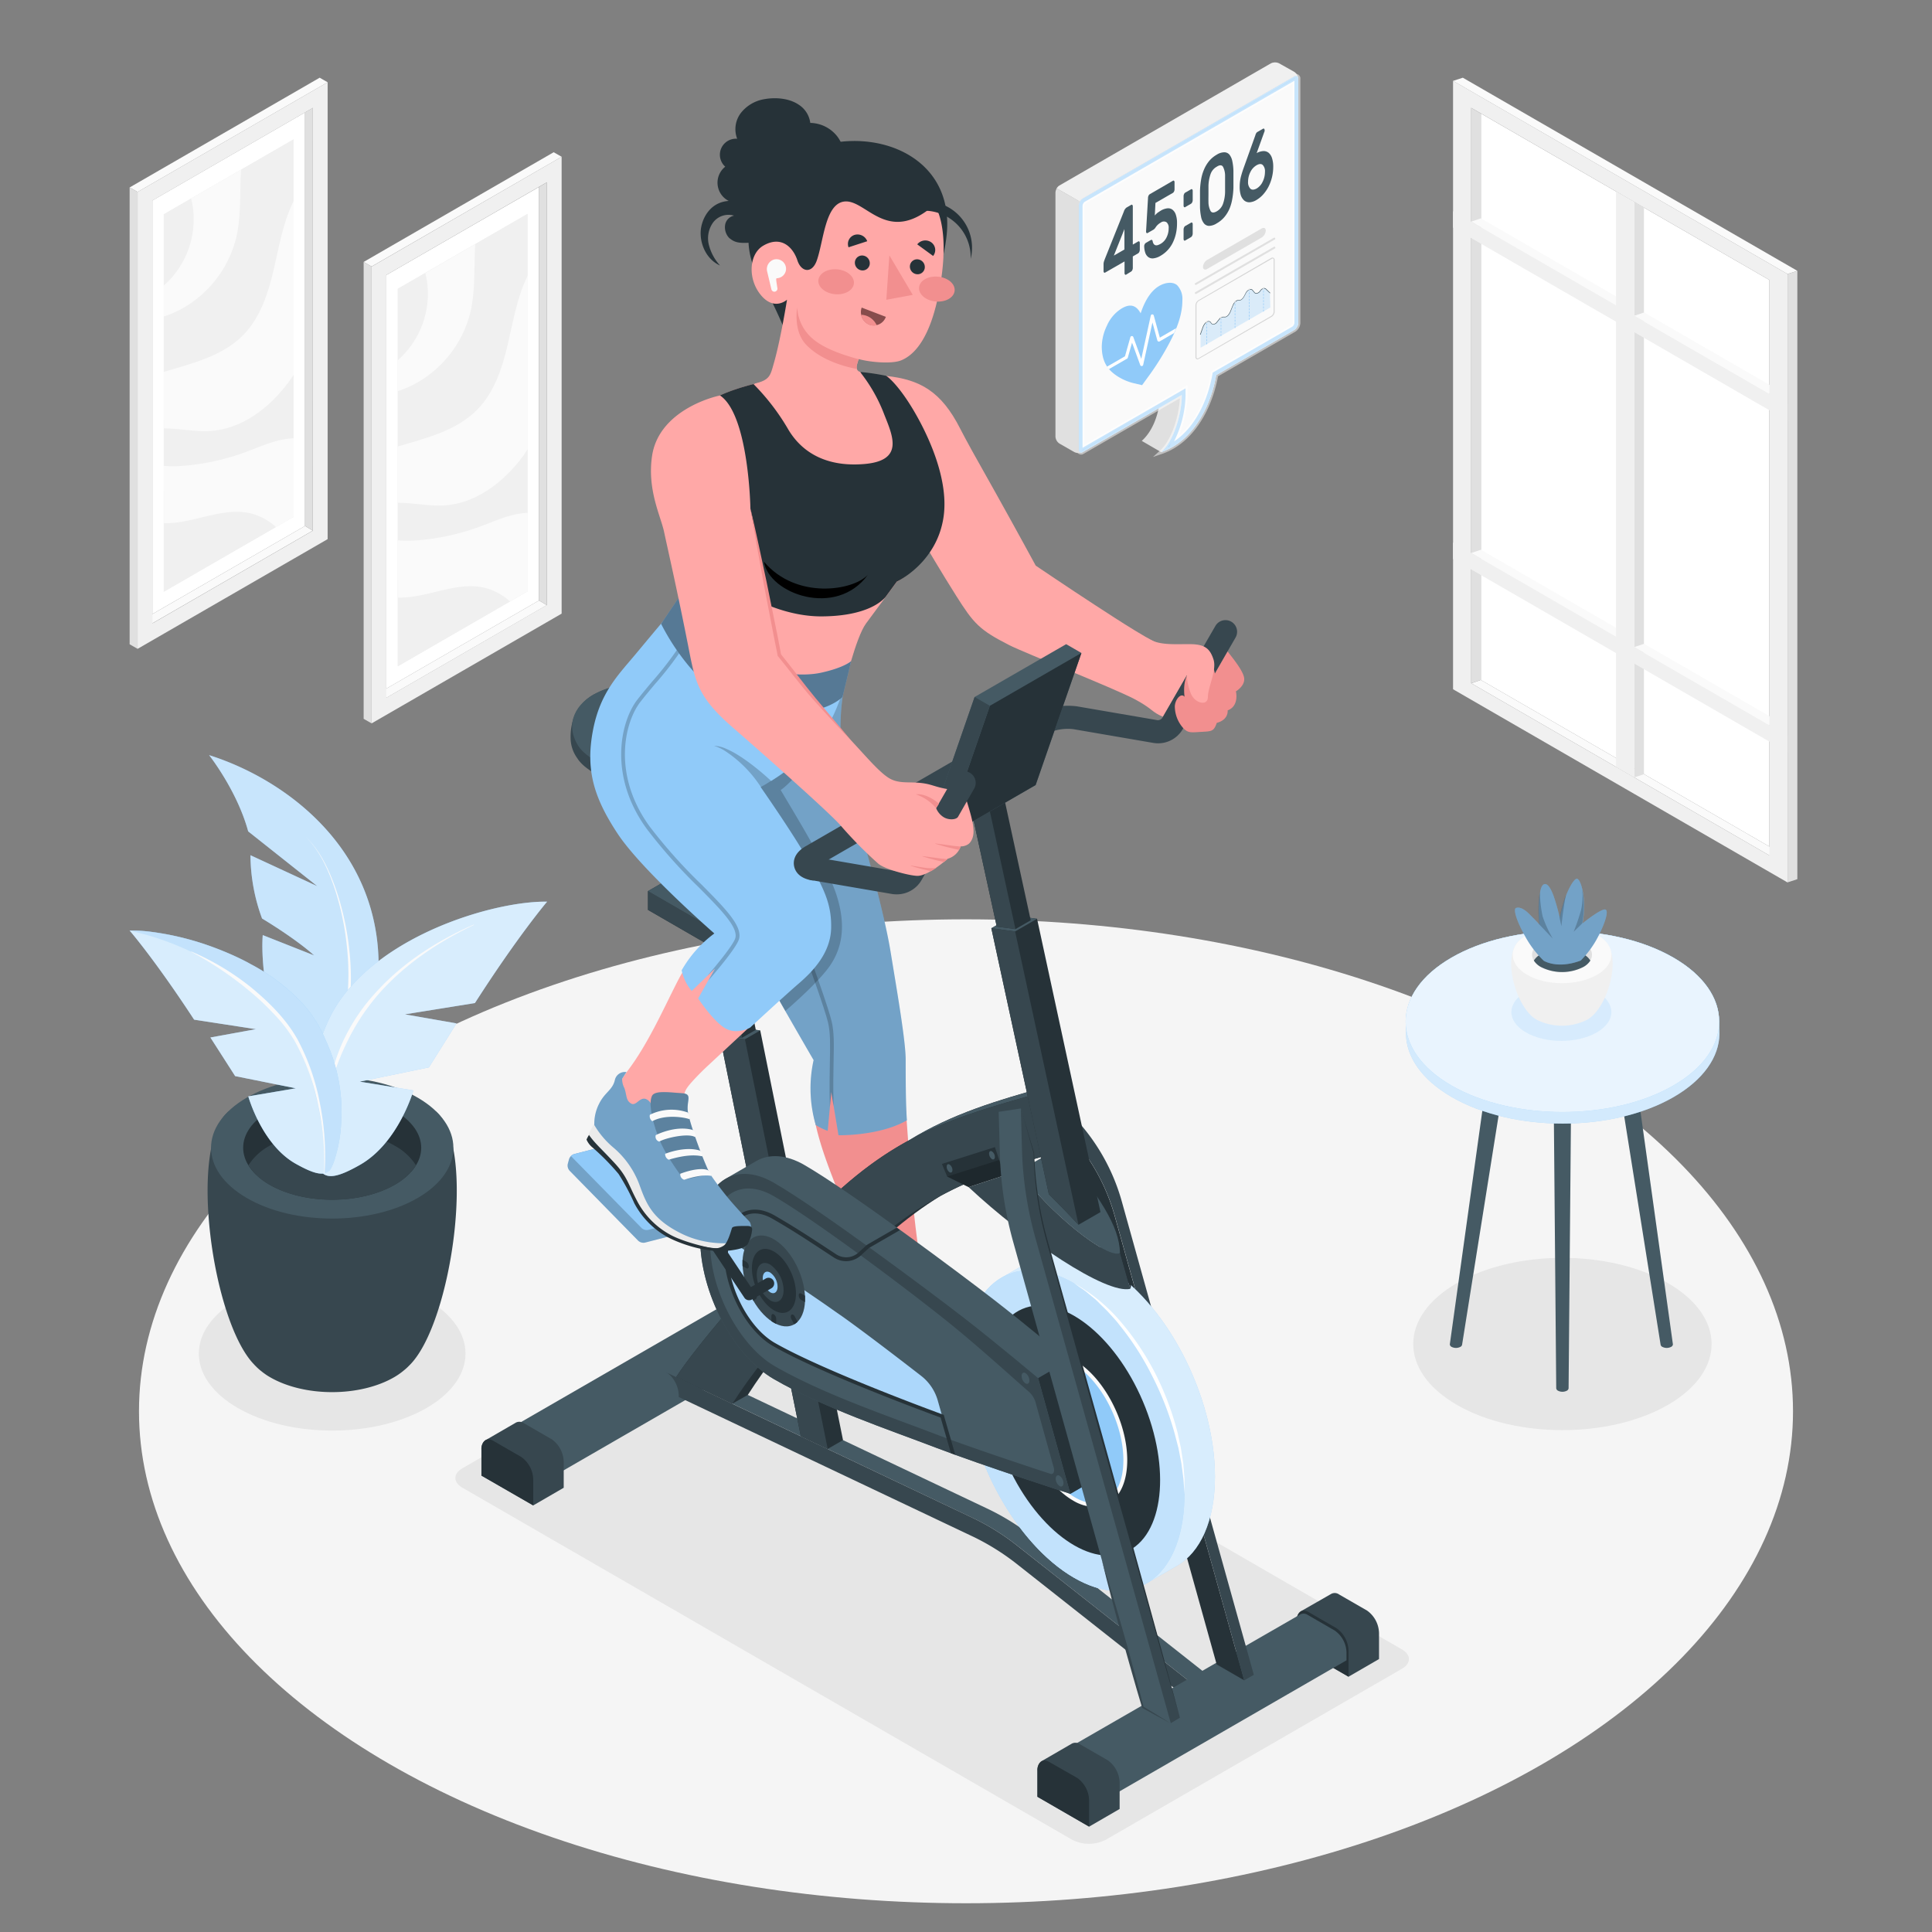 <svg xmlns="http://www.w3.org/2000/svg" viewBox="0 0 500 500"><rect x="0" y="0" width="500" height="500" fill="#808080" stroke="none"/><g id="freepik--Floor--inject-52"><ellipse id="freepik--floor--inject-52" cx="250" cy="365.24" rx="214.03" ry="127.32" style="fill:#f5f5f5"></ellipse></g><g id="freepik--Shadows--inject-52"><path id="freepik--Shadow--inject-52" d="M377.05,332.06c-15.08,8.71-15.08,22.82,0,31.53s39.52,8.7,54.6,0,15.08-22.82,0-31.53S392.13,323.36,377.05,332.06Z" style="fill:#e6e6e6"></path><path id="freepik--shadow--inject-52" d="M61.56,336.22c-13.47,7.78-13.47,20.4,0,28.18s35.34,7.78,48.81,0,13.48-20.4,0-28.18S75,328.44,61.56,336.22Z" style="fill:#e6e6e6"></path><path id="freepik--shadow--inject-52" d="M286.19,476.12l76.64-44.25c2.39-1.38,2.39-3.62,0-5L205,335.71a9.57,9.57,0,0,0-8.66,0L119.65,380c-2.4,1.38-2.4,3.62,0,5l157.88,91.16A9.57,9.57,0,0,0,286.19,476.12Z" style="fill:#e6e6e6"></path></g><g id="freepik--Window--inject-52"><g id="freepik--window--inject-52"><g id="freepik--window--inject-52"><g id="freepik--Frame--inject-52"><polygon points="460.41 220.53 457.92 221.39 380.75 176.83 383.24 175.97 460.41 220.53" style="fill:#fafafa"></polygon><polygon points="383.24 175.97 457.92 219.09 457.92 72.46 383.24 29.36 383.24 175.97" style="fill:#fff"></polygon><path d="M376.05,178.38l86.57,50V70.92l-86.57-50Zm4.7-150.47,77.17,44.55V221.39l-77.17-44.56Z" style="fill:#f0f0f0"></path><polygon points="380.75 176.83 383.24 175.97 383.24 29.36 380.75 27.91 380.75 176.83" style="fill:#e0e0e0"></polygon><polygon points="457.92 185.39 457.92 187.69 380.75 143.13 383.24 142.27 457.92 185.39" style="fill:#fafafa"></polygon><polygon points="457.92 99.62 457.92 101.92 380.75 57.36 383.24 56.51 457.92 99.62" style="fill:#fafafa"></polygon><polygon points="376.05 20.93 378.58 20.11 465.15 70.09 462.62 70.92 376.05 20.93" style="fill:#fafafa"></polygon><polygon points="465.15 70.09 462.62 70.92 462.62 228.36 465.15 227.53 465.15 70.09" style="fill:#e0e0e0"></polygon><polygon points="425.45 53.72 422.93 52.26 422.93 201.19 425.45 200.37 425.45 53.72" style="fill:#e0e0e0"></polygon></g><polygon points="418.23 49.55 422.93 52.26 422.93 201.19 418.23 198.47 418.23 49.55" style="fill:#f0f0f0"></polygon><polygon points="376.05 54.65 376.05 58.9 462.62 108.88 462.62 104.63 376.05 54.65" style="fill:#f0f0f0"></polygon><polygon points="376.05 140.41 376.05 144.66 462.62 194.64 462.62 190.39 376.05 140.41" style="fill:#f0f0f0"></polygon><polygon points="422.93 81.72 425.45 80.88 457.92 99.62 457.92 101.92 422.93 81.72" style="fill:#fafafa"></polygon><polygon points="422.93 167.46 425.45 166.63 457.92 185.37 457.92 187.66 422.93 167.46" style="fill:#fafafa"></polygon></g></g></g><g id="freepik--Pictures--inject-52"><g id="freepik--Picture--inject-52"><g id="freepik--frame--inject-52"><polygon points="97.96 179.38 99.99 180.59 141.53 156.61 139.5 155.4 97.96 179.38" style="fill:#fafafa"></polygon><polygon points="139.5 155.4 99.99 178.21 99.99 71.17 139.5 48.38 139.5 155.4" style="fill:#fff"></polygon><path d="M145.35,40.57,96.17,69V187.21l49.18-28.4Zm-3.82,116-41.54,24V71.17l41.54-24Z" style="fill:#f0f0f0"></path><polygon points="141.53 156.61 139.5 155.4 139.5 48.38 141.53 47.19 141.53 156.61" style="fill:#e0e0e0"></polygon><polygon points="145.35 40.57 143.29 39.4 94.11 67.79 96.17 68.97 145.35 40.57" style="fill:#fafafa"></polygon><polygon points="94.11 67.79 96.17 68.97 96.17 187.21 94.11 186.03 94.11 67.79" style="fill:#e0e0e0"></polygon></g><g id="freepik--Land--inject-52"><polygon points="136.54 153.03 102.95 172.43 102.95 74.74 136.54 55.35 136.54 153.03" style="fill:#f0f0f0"></polygon></g><g id="freepik--land--inject-52"><polygon points="136.54 153.03 102.95 172.43 102.95 74.74 136.54 55.35 136.54 153.03" style="fill:#f0f0f0"></polygon></g><path d="M103,139.85a30.77,30.77,0,0,0,4.8,0,60.73,60.73,0,0,0,16.36-3.55c4.07-1.5,8.13-3.45,12.43-3.57V153L132,155.66a15.35,15.35,0,0,0-6.23-3.46c-6.48-1.71-13.11,1.55-19.76,2.31a25.85,25.85,0,0,1-3,.15Z" style="fill:#fafafa"></path><path d="M103,115.53c7.52-2.22,15.23-4.08,20.59-9.59,4.32-4.44,6.36-10.6,7.78-16.63s2.4-12.27,5.13-17.83l.09-.16v44.92c-.42.63-.84,1.26-1.29,1.87-4.94,6.68-12.21,12.27-20.51,12.7-3.9.2-7.93-.71-11.79-.7Z" style="fill:#fafafa"></path><path d="M103,93.18a22.9,22.9,0,0,0,7.44-20.84c-.1-.56-.23-1.12-.38-1.67l12.92-7.46c-.05.85-.09,1.7-.11,2.54-.14,4.94,0,9.93-1.06,14.75a29,29,0,0,1-14.72,19,27.17,27.17,0,0,1-4.09,1.71Z" style="fill:#fafafa"></path></g><g id="freepik--picture--inject-52"><g id="freepik--frame--inject-52"><polygon points="37.4 160.1 39.43 161.31 80.96 137.32 78.94 136.12 37.4 160.1" style="fill:#fafafa"></polygon><polygon points="78.94 136.12 39.43 158.92 39.43 51.89 78.94 29.09 78.94 136.12" style="fill:#fff"></polygon><path d="M84.79,21.29,35.61,49.68V167.92l49.18-28.39ZM81,137.32l-41.53,24V51.89L81,27.91Z" style="fill:#f0f0f0"></path><polygon points="80.96 137.32 78.94 136.12 78.94 29.09 80.97 27.91 80.96 137.32" style="fill:#e0e0e0"></polygon><polygon points="84.79 21.29 82.73 20.11 33.55 48.51 35.61 49.68 84.79 21.29" style="fill:#fafafa"></polygon><polygon points="33.55 48.51 35.61 49.68 35.61 167.92 33.55 166.74 33.55 48.51" style="fill:#e0e0e0"></polygon></g><g id="freepik--land--inject-52"><polygon points="75.98 133.75 42.39 153.14 42.39 55.46 75.98 36.07 75.98 133.75" style="fill:#f0f0f0"></polygon></g><g id="freepik--land--inject-52"><polygon points="75.98 133.75 42.39 153.14 42.39 55.46 75.98 36.07 75.98 133.75" style="fill:#f0f0f0"></polygon></g><path d="M42.39,120.57a30.77,30.77,0,0,0,4.8,0A60.37,60.37,0,0,0,63.55,117c4.06-1.5,8.13-3.44,12.43-3.57v20.35l-4.55,2.63a15.34,15.34,0,0,0-6.24-3.47c-6.47-1.7-13.11,1.56-19.76,2.32a28,28,0,0,1-3,.15Z" style="fill:#fafafa"></path><path d="M42.39,96.24C49.91,94,57.61,92.17,63,86.66c4.32-4.45,6.36-10.6,7.78-16.64s2.4-12.26,5.13-17.83L76,52V97c-.42.62-.84,1.25-1.29,1.86-4.94,6.69-12.21,12.27-20.51,12.7-3.9.21-7.93-.71-11.79-.69Z" style="fill:#fafafa"></path><path d="M42.39,73.9a22.91,22.91,0,0,0,7.44-20.84c-.1-.56-.23-1.12-.38-1.68l12.92-7.46c0,.85-.09,1.7-.11,2.55-.14,4.93,0,9.93-1.06,14.74a29,29,0,0,1-14.72,19,28,28,0,0,1-4.09,1.7Z" style="fill:#fafafa"></path></g></g><g id="freepik--Plant--inject-52"><g id="freepik--plant--inject-52"><g id="freepik--Pot--inject-52"><g id="freepik--pot--inject-52"><path d="M65.75,353.11C54.93,342,48.58,296.52,59.13,287.67h53.68c10.55,8.85,4.2,54.26-6.61,65.43l-.3.3-.37.37a12,12,0,0,1-1,.88l-.25.21c-.27.21-.53.42-.82.62a16.68,16.68,0,0,1-1.4.91c-8.9,5.19-23.32,5.19-32.22,0h0a13.6,13.6,0,0,1-1.41-.92c-.27-.18-.51-.38-.76-.58l-.32-.25c-.33-.28-.65-.56-.94-.85l-.43-.42Z" style="fill:#37474f"></path><path d="M108.15,284.1c12.25,7.16,12.25,18.75,0,25.9S76,317.15,63.79,310s-12.25-18.74,0-25.89S95.9,277,108.15,284.1Z" style="fill:#455a64"></path><path d="M102.26,287.54c9,5.26,9,13.77,0,19s-23.58,5.25-32.58,0-9-13.76,0-19S93.26,282.29,102.26,287.54Z" style="fill:#263238"></path><path d="M69.68,296.57c9-5.25,23.58-5.25,32.58,0a15,15,0,0,1,5.39,5,15.1,15.1,0,0,1-5.39,5c-9,5.25-23.58,5.25-32.58,0a15,15,0,0,1-5.38-5A14.91,14.91,0,0,1,69.68,296.57Z" style="fill:#37474f"></path></g></g><g id="freepik--Plants--inject-52"><path d="M64.23,215.16,82.1,229.33l-17.28-8a48,48,0,0,0,3,16.38s8.51,5.07,13.46,9.54L68,242s-.91,8.73,2.72,22c1,3.49,4.87,10.15,7.35,15.13A57.22,57.22,0,0,0,82,285.86l.26.4q4.55-2.6,9.45-5c2.13-4.48,4.91-15.54,5.91-24.6,3.81-34.68-22.41-54.56-43.5-61.23C54.07,195.39,61.32,204.48,64.23,215.16Z" style="fill:#90CAF9"></path><path d="M64.23,215.16,82.1,229.33l-17.28-8a48,48,0,0,0,3,16.38s8.51,5.07,13.46,9.54L68,242s-.91,8.73,2.72,22c1,3.49,4.87,10.15,7.35,15.13A57.22,57.22,0,0,0,82,285.86l.26.4q4.55-2.6,9.45-5c2.13-4.48,4.91-15.54,5.91-24.6,3.81-34.68-22.41-54.56-43.5-61.23C54.07,195.39,61.32,204.48,64.23,215.16Z" style="fill:#fff;opacity:0.5"></path><path d="M79.18,216.61c3.64,3.67,5.78,8.5,7.42,13.33a70.54,70.54,0,0,1,3.17,15A65.06,65.06,0,0,1,86,275.06h0a.5.5,0,0,0,.94.36h0a65.83,65.83,0,0,0,3.35-30.53,71,71,0,0,0-3.44-15C85.11,225,82.89,220.22,79.18,216.61Z" style="fill:#fafafa"></path><path d="M141.59,233.35l0,0c-.45.53-7.79,9.26-18.68,26.24l-18.13,2.92,13.37,2.34L111,276.24,93.1,279.93,107,282.2s-3.87,13.6-13.85,19.27c-5.5,3.13-8.2,3.61-9.85,2-1.15-1.1-1.42-7.63-2.39-13.45s-1-15.29,4.45-26.71A35.31,35.31,0,0,1,91.12,255C104.32,240.25,129.26,233.17,141.59,233.35Z" style="fill:#90CAF9"></path><path d="M141.59,233.35l0,0c-.45.53-7.79,9.26-18.68,26.24l-18.13,2.92,13.37,2.34L111,276.24,93.1,279.93,107,282.2s-3.87,13.6-13.85,19.27c-5.5,3.13-8.2,3.61-9.85,2-1.15-1.1-1.42-7.63-2.39-13.45s-1-15.29,4.45-26.71A35.31,35.31,0,0,1,91.12,255C104.32,240.25,129.26,233.17,141.59,233.35Z" style="fill:#fff;opacity:0.65"></path><path d="M122.62,239.28c-9.38,4.11-18.25,9.76-25.22,17.42a49.37,49.37,0,0,0-8.64,12.83,46.91,46.91,0,0,0-4,14.9.05.05,0,0,0,0,.05s0,0,0,0A60.2,60.2,0,0,1,89.67,270,55.83,55.83,0,0,1,98,257.24c6.75-7.68,15.43-13.5,24.67-17.87a0,0,0,0,0,0-.06S122.65,239.27,122.62,239.28Z" style="fill:#fafafa"></path><path d="M33.55,240.83h0a39.4,39.4,0,0,1,4.56.21,73,73,0,0,1,17.46,4.25c2.08.78,4.17,1.66,6.23,2.64,1,.49,2.05,1,3,1.55a50.82,50.82,0,0,1,13.38,10.11,32.16,32.16,0,0,1,4.6,6.47c.16.3.34.6.49.91h0c.39.8.74,1.58,1.07,2.36a43.62,43.62,0,0,1,3.94,21.47c-.19,5.21-2,11.16-3,12.13a2.05,2.05,0,0,1-.45.34c-1.49,1-3.85.4-8.26-2.07-8.84-4.94-12.31-17.46-12.31-17.46l12.29-2.09L60.86,278.5l-6.41-10,11.79-2.15-16-2.46C40.5,249,34,241.32,33.57,240.86l0,0Z" style="fill:#90CAF9"></path><path d="M33.55,240.83h0a39.4,39.4,0,0,1,4.56.21,73,73,0,0,1,17.46,4.25c2.08.78,4.17,1.66,6.23,2.64,1,.49,2.05,1,3,1.55a50.82,50.82,0,0,1,13.38,10.11,32.16,32.16,0,0,1,4.6,6.47c.16.3.34.6.49.91h0c.39.8.74,1.58,1.07,2.36a43.62,43.62,0,0,1,3.94,21.47c-.19,5.21-2,11.16-3,12.13a2.05,2.05,0,0,1-.45.34c-1.49,1-3.85.4-8.26-2.07-8.84-4.94-12.31-17.46-12.31-17.46l12.29-2.09L60.86,278.5l-6.41-10,11.79-2.15-16-2.46C40.5,249,34,241.32,33.57,240.86l0,0Z" style="fill:#fff;opacity:0.65"></path><path d="M38.11,241a73,73,0,0,1,17.46,4.25c2.08.78,4.17,1.66,6.23,2.64,1,.49,2.05,1,3,1.55a50.82,50.82,0,0,1,13.38,10.11,32.16,32.16,0,0,1,4.6,6.47c.16.3.34.6.49.91h0c.39.8.74,1.58,1.07,2.36a43.62,43.62,0,0,1,3.94,21.47c-.19,5.21-2,11.16-3,12.13a2.05,2.05,0,0,1-.45.34,2.87,2.87,0,0,1-1,.36C85,295.56,81.05,275.1,75,266.69c-6.25-8.76-21.08-21.45-41.47-25.83l0,0A41.07,41.07,0,0,1,38.11,241Z" style="fill:#90CAF9;opacity:0.3"></path><path d="M84,303.63a68.91,68.91,0,0,0-1.16-17.84,57.64,57.64,0,0,0-5.91-16.92c-3-5.27-7.37-9.57-12-13.38a66.73,66.73,0,0,0-15.37-9.22.06.06,0,0,0-.07,0,0,0,0,0,0,0,.06,88.46,88.46,0,0,1,14.78,9.9,65.18,65.18,0,0,1,6.49,6.05,39.15,39.15,0,0,1,5.43,7,57.08,57.08,0,0,1,6.12,16.62,69,69,0,0,1,1.55,17.74.05.05,0,0,0,.05.05A0,0,0,0,0,84,303.63Z" style="fill:#fafafa"></path></g></g></g><g id="freepik--Table--inject-52"><g id="freepik--table--inject-52"><g id="freepik--table--inject-52"><path d="M384.48,281.33a1.13,1.13,0,0,1,.66-.93,3.54,3.54,0,0,1,3.2,0,1.13,1.13,0,0,1,.67.93l-10.61,66.6h0a.8.8,0,0,1-.46.64,2.52,2.52,0,0,1-2.27,0,.82.82,0,0,1-.46-.64h0Z" style="fill:#455a64"></path><path d="M423.67,281.33a1.13,1.13,0,0,0-.67-.93,3.54,3.54,0,0,0-3.2,0,1.13,1.13,0,0,0-.66.93l10.61,66.6h0a.81.81,0,0,0,.47.64,2.5,2.5,0,0,0,2.26,0,.81.81,0,0,0,.47-.64h0Z" style="fill:#455a64"></path><path d="M406.61,283.66a1.13,1.13,0,0,0-.66-.93,3.54,3.54,0,0,0-3.2,0,1.13,1.13,0,0,0-.66.93l.66,75.62h0a.81.81,0,0,0,.47.64,2.5,2.5,0,0,0,2.26,0,.81.81,0,0,0,.47-.64h0Z" style="fill:#455a64"></path><path d="M444.92,264.38h0c0-6-3.92-12-11.85-16.56-15.84-9.15-41.52-9.15-57.37,0-7.92,4.57-11.85,10.56-11.84,16.56h0v3.22h0c.1,5.91,4.06,11.81,11.88,16.33,15.85,9.14,41.53,9.14,57.38,0,7.82-4.52,11.78-10.42,11.88-16.33h0Z" style="fill:#90CAF9"></path><path d="M444.92,264.38h0c0-6-3.92-12-11.85-16.56-15.84-9.15-41.52-9.15-57.37,0-7.92,4.57-11.85,10.56-11.84,16.56h0v3.22h0c.1,5.91,4.06,11.81,11.88,16.33,15.85,9.14,41.53,9.14,57.38,0,7.82-4.52,11.78-10.42,11.88-16.33h0Z" style="fill:#fff;opacity:0.6"></path><path d="M375.66,247.82c-15.84,9.14-15.84,24,0,33.12s41.53,9.15,57.38,0,15.84-24,0-33.12S391.51,238.67,375.66,247.82Z" style="fill:#90CAF9"></path><g style="opacity:0.8"><path d="M375.66,247.82c-15.84,9.14-15.84,24,0,33.12s41.53,9.15,57.38,0,15.84-24,0-33.12S391.51,238.67,375.66,247.82Z" style="fill:#fff"></path></g></g><g id="freepik--pot--inject-52"><g style="opacity:0.2"><path d="M413.24,256.64c5.05,2.92,5.05,7.65,0,10.56s-13.25,2.92-18.31,0-5.05-7.64,0-10.56S408.18,253.72,413.24,256.64Z" style="fill:#90CAF9"></path></g><path d="M396,262.57c-4.4-4.49-7-15.7-2.7-19.26h21.85c4.29,3.56,1.7,14.77-2.69,19.26l-.12.12-.16.15a4.4,4.4,0,0,1-.39.35l-.11.09c-.11.08-.21.17-.33.25a6,6,0,0,1-.57.36,14.49,14.49,0,0,1-13.11,0h0q-.29-.17-.57-.36l-.31-.24-.13-.1c-.14-.11-.27-.23-.39-.34l-.17-.17Z" style="fill:#f0f0f0"></path><path d="M413.29,241.87c5,2.88,5,7.55,0,10.42s-13.07,2.88-18.05,0-5-7.54,0-10.42S408.3,239,413.29,241.87Z" style="fill:#fafafa"></path><path d="M409.75,243.91c3,1.75,3,4.59,0,6.34a12.14,12.14,0,0,1-11,0c-3-1.75-3-4.59,0-6.34A12.14,12.14,0,0,1,409.75,243.91Z" style="fill:#e0e0e0"></path><path d="M398.77,246.92a12.14,12.14,0,0,1,11,0,5,5,0,0,1,1.82,1.67,5,5,0,0,1-1.82,1.66,12.14,12.14,0,0,1-11,0,5,5,0,0,1-1.81-1.66A5,5,0,0,1,398.77,246.92Z" style="fill:#455a64"></path><path d="M409.09,248.59a25.28,25.28,0,0,0,4-5.28c1.83-3.25,3.4-7.37,2.45-7.9s-6,3.57-6,3.57a23.49,23.49,0,0,0,.41-5.53c-.16-2.89-.87-5.52-1.69-6s-2.68,3.12-3.47,5.76-1.12,4.28-1.12,4.28-.69-3-1.57-5.55c-1-2.74-1.84-3.36-2.52-3.09s-1.12,1.55-1.32,5.2a36.27,36.27,0,0,0,.16,5.23s-1.36-1.5-2.87-2.95c-1.66-1.59-2.83-1.59-3.3-1.29s-.15,2.57,2.42,7.21a26.16,26.16,0,0,0,4.85,6.39S403,250.88,409.09,248.59Z" style="fill:#90CAF9"></path><g style="opacity:0.2"><path d="M409.09,248.59a25.28,25.28,0,0,0,4-5.28c1.83-3.25,3.4-7.37,2.45-7.9s-6,3.57-6,3.57a23.49,23.49,0,0,0,.41-5.53c-.16-2.89-.87-5.52-1.69-6s-2.68,3.12-3.47,5.76-1.12,4.28-1.12,4.28-.69-3-1.57-5.55c-1-2.74-1.84-3.36-2.52-3.09s-1.12,1.55-1.32,5.2a36.27,36.27,0,0,0,.16,5.23s-1.36-1.5-2.87-2.95c-1.66-1.59-2.83-1.59-3.3-1.29s-.15,2.57,2.42,7.21a26.16,26.16,0,0,0,4.85,6.39S403,250.88,409.09,248.59Z"></path></g><path d="M404.72,233.16c-.8,2.64-1.12,4.28-1.12,4.28h0l.49,2.27s.49-5,1.2-8.17C405.07,232.09,404.87,232.64,404.72,233.16Z" style="opacity:0.2"></path><path d="M399.22,237.14a33.5,33.5,0,0,1-.7-6.33,27.72,27.72,0,0,0-.33,3.19,36.27,36.27,0,0,0,.16,5.23l3.51,3.68A31.61,31.61,0,0,1,399.22,237.14Z" style="opacity:0.2"></path><path d="M407.26,241.14l2.21-2.16h0a23.49,23.49,0,0,0,.41-5.53,21.89,21.89,0,0,0-.44-3.28,15.53,15.53,0,0,1-.26,5.31A51,51,0,0,1,407.26,241.14Z" style="opacity:0.2"></path></g></g></g><g id="freepik--Character--inject-52"><g id="freepik--character--inject-52"><g id="freepik--Leg--inject-52"><path d="M218.43,178.08c-2.58,12.34-1.94,16.35-.24,24.07.9,4,5,15.45,7.88,28.43,2.56,11.53,4,18.81,6,30.35a97.83,97.83,0,0,1,1.81,16c.19,5.66.75,13.33,2,29.48a242.17,242.17,0,0,0,3.52,27.19s-1.61,3.44-3.83,4.28-4.18,4.08-6.38,3.11S220,332.48,221.81,325a55.64,55.64,0,0,0-2.43-9.95c-3.49-10.59-12.64-27.42-8.13-40.7,0,0-17.15-29.86-19.91-35.69s-12-20.65-11.63-32.69S218.43,178.08,218.43,178.08Z" style="fill:#f28f8f"></path><path d="M264.22,356.16c.24,1.09.18,1.86-3.78,3.52s-10.07,2-15.3,1.08-10-5.17-12.33-8.21-6.94-5.75-9.94-7.13-3.64-2-3.47-2.93.84-3.52.84-3.52Z" style="fill:#ebebeb"></path><path d="M219.64,335a31.65,31.65,0,0,0,.65-7.68c-.14-2.48,1.52-2.33,1.52-2.33a18,18,0,0,0,.14,2.19c.2,1,1.67,1.05,2.18,1.77,1.14,1.6,1.2,2.77,2.64,3.17s1.55-2,3.13-2.13a2.51,2.51,0,0,1,1.63.71,4.09,4.09,0,0,1-.23-2c.36-1.56,4.21-2.07,6.92-2.72s1.61,1.37,2.74,3.91,7.37,10.87,9.85,13.41a81.29,81.29,0,0,0,7.05,5.09c3.43,2.14,4.63,2.78,5.62,3.33s1.36,2.78.92,4.14-7.82,5-16,3.7-10.69-4.58-13.73-8.65a22.27,22.27,0,0,0-8.85-7,18.22,18.22,0,0,1-5.85-3.53A10.79,10.79,0,0,1,219.64,335Z" style="fill:#90CAF9"></path><path d="M219.64,335a31.65,31.65,0,0,0,.65-7.68c-.14-2.48,1.52-2.33,1.52-2.33a18,18,0,0,0,.14,2.19c.2,1,1.67,1.05,2.18,1.77,1.14,1.6,1.2,2.77,2.64,3.17s1.55-2,3.13-2.13a2.51,2.51,0,0,1,1.63.71,4.09,4.09,0,0,1-.23-2c.36-1.56,4.21-2.07,6.92-2.72s1.61,1.37,2.74,3.91,7.37,10.87,9.85,13.41a81.29,81.29,0,0,0,7.05,5.09c3.43,2.14,4.63,2.78,5.62,3.33s1.36,2.78.92,4.14-7.82,5-16,3.7-10.69-4.58-13.73-8.65a22.27,22.27,0,0,0-8.85-7,18.22,18.22,0,0,1-5.85-3.53A10.79,10.79,0,0,1,219.64,335Z" style="opacity:0.2"></path><path d="M250.81,343.3c-2.48-2.54-8.73-10.87-9.85-13.41s0-4.56-2.74-3.91-6.56,1.17-6.92,2.72,1.18,5.09,4.42,9.36,9.3,8.43,9.3,8.43Z" style="opacity:0.2"></path><path d="M263,353.15c-1.44.45-3,.92-3,1.47s.11,3.6-.62,4.65a3.88,3.88,0,0,1-3.06,1.58c-1.38.21-7.36.57-10.91-.28a20.2,20.2,0,0,1-10.15-5.74c-3.27-3.31-3.93-5-8.13-7.4s-5.74-2.77-7.61-4.28a7.58,7.58,0,0,0-.25,1.29,5,5,0,0,0,1.92,1.39c1.34.59,5.94,2.53,7.8,3.95a54.24,54.24,0,0,1,5.86,5.88,20.72,20.72,0,0,0,10.58,5.74c4.62.84,10.91.66,14.93-1s4.18-2.5,4.5-3a9,9,0,0,0,0-4C264.54,352.73,264,352.83,263,353.15Z" style="fill:#263238"></path><path d="M243.67,345.35c2.82-2.18,5.29-3.05,6.43-2.83a2.36,2.36,0,0,1,1.14,1.12s-2.21,0-6.22,2.85C245,346.49,243.81,346.43,243.67,345.35Z" style="fill:#fafafa"></path><path d="M247.68,339.61c-2.12.13-4.73,1.2-7.78,3.2a1.51,1.51,0,0,1-1.27-1.14s4.07-3.32,8.1-3.28C246.73,338.39,247.7,338.83,247.68,339.61Z" style="fill:#fafafa"></path><path d="M244.6,335.53c-1.83-.55-6.83,2.16-8.27,3.64a1.27,1.27,0,0,1-1.28-1.29S239,334,243.5,334C243.5,334,244.77,334.47,244.6,335.53Z" style="fill:#fafafa"></path><path d="M241.94,331.65c-.9-.11-5.91.34-8.73,3.15a1.56,1.56,0,0,1-1-1.37,12.22,12.22,0,0,1,8.92-3.26A2.39,2.39,0,0,1,241.94,331.65Z" style="fill:#fafafa"></path><path d="M211.12,291.16a15.82,15.82,0,0,0,3.09,1.5l.93-10.06L217,293.8s10.67.23,17.7-3.87c-.31-4.51-.31-10.87-.31-15.67s-2.23-17.72-3.94-28.13S223,215,220.69,209s-4.45-19.16-2.26-30.88c0,0-8.32,2.92-21.68,10.37s-17.35,11.83-17.86,16.66,2.17,14.52,7.39,25.51,24.28,43.69,24.28,43.69A33.89,33.89,0,0,0,211.12,291.16Z" style="fill:#90CAF9"></path><path d="M211.12,291.16a15.82,15.82,0,0,0,3.09,1.5l.93-10.06L217,293.8s10.67.23,17.7-3.87c-.31-4.51-.31-10.87-.31-15.67s-2.23-17.72-3.94-28.13S223,215,220.69,209s-4.45-19.16-2.26-30.88c0,0-8.32,2.92-21.68,10.37s-17.35,11.83-17.86,16.66,2.17,14.52,7.39,25.51,24.28,43.69,24.28,43.69A33.89,33.89,0,0,0,211.12,291.16Z" style="opacity:0.2"></path><path d="M215.23,264.33c-1.43-6.06-16.06-46.69-24.59-60.19l-.82.52c8.48,13.43,23,53.86,24.46,59.89.64,2.71.58,5.64.49,10.08-.06,3.13-.14,7,0,11.92l.36-3.95.6,3.69c-.13-4.82-.06-8.57,0-11.64C215.83,270.14,215.89,267.16,215.23,264.33Z" style="opacity:0.2"></path><path d="M214.74,250c-2.55,3.66-8.44,9-11.49,11.63-6-10.43-13.88-24.51-17-31a88.45,88.45,0,0,1-6.76-18.76l17.37-8.17a32.05,32.05,0,0,0-9.48-9.48,12.7,12.7,0,0,0-2.64-1.2,8.24,8.24,0,0,1,3.2.81c5.18,2.21,11.59,8.31,11.59,8.31s9.23-5.43,13.67-12.68c-.83,4.22-7.94,12.83-11.16,15,4.8,8.11,12.26,20.22,14.51,27.36S218.26,244.92,214.74,250Z" style="opacity:0.2"></path></g><g id="freepik--Bike--inject-52"><path d="M209.91,333.75l-7.25-4.19a2,2,0,0,0-2-.15L192.76,334a2.73,2.73,0,0,0-1.06,2.48v6.69l13.38,7.72,7.89-4.57V339.6A7.33,7.33,0,0,0,209.91,333.75Z" style="fill:#37474f"></path><path d="M202,338.32l-7.24-4.19c-1.7-1-3.07.06-3.07,2.32v6.69l13.38,7.72v-6.69A7.32,7.32,0,0,0,202,338.32Z" style="fill:#263238"></path><path d="M201.56,338.88l-7-4.06a1.89,1.89,0,0,0-1.93-.14v0L130,370.82h0a2.6,2.6,0,0,0-1,2.39v2.06l13,7.49,62.61-36.15v-2.06A7.12,7.12,0,0,0,201.56,338.88Z" style="fill:#455a64"></path><path d="M142.8,372.49l-7.25-4.18a2,2,0,0,0-2-.16l-7.89,4.57a2.7,2.7,0,0,0-1.06,2.47v6.69L138,389.6l7.89-4.57v-6.68A7.35,7.35,0,0,0,142.8,372.49Z" style="fill:#37474f"></path><path d="M134.9,377.06l-7.24-4.18c-1.69-1-3.07.06-3.07,2.31v6.69L138,389.6v-6.68A7.33,7.33,0,0,0,134.9,377.06Z" style="fill:#263238"></path><path d="M313.41,434.17V439l-3.94,2.28v-4.83l-46-36.27A60,60,0,0,0,252.07,393L172.4,355.14l-6.56-3.8,3.3-1.91L256,390.66a61.05,61.05,0,0,1,11.44,7.23Z" style="fill:#455a64"></path><path d="M309.47,436.46v4.83l-46-36.28a61.7,61.7,0,0,0-11.44-7.23l-76.37-36.23v-.42a7.75,7.75,0,0,0-2.29-5.27,4.15,4.15,0,0,0-.78-.58l-.23-.14L252.08,393a60.67,60.67,0,0,1,11.44,7.23Z" style="fill:#37474f"></path><path d="M353.8,416.82l-7.25-4.18a1.93,1.93,0,0,0-2-.16L336.65,417a2.73,2.73,0,0,0-1.06,2.48v6.69L349,433.93l7.89-4.57v-6.69A7.35,7.35,0,0,0,353.8,416.82Z" style="fill:#37474f"></path><path d="M345.9,421.39l-7.24-4.19c-1.7-1-3.07.06-3.07,2.32v6.69L349,433.93v-6.69A7.34,7.34,0,0,0,345.9,421.39Z" style="fill:#263238"></path><path d="M345.45,422l-7-4.05a1.9,1.9,0,0,0-1.93-.15v0L273.86,453.9h0a2.62,2.62,0,0,0-1,2.39v2.06l13,7.49,62.61-36.15v-2.06A7.12,7.12,0,0,0,345.45,422Z" style="fill:#455a64"></path><path d="M286.69,455.56l-7.25-4.18a2,2,0,0,0-2-.16l-7.89,4.57a2.7,2.7,0,0,0-1.06,2.47V465l13.38,7.73,7.89-4.57v-6.69A7.35,7.35,0,0,0,286.69,455.56Z" style="fill:#37474f"></path><path d="M278.79,460.13,271.55,456c-1.7-1-3.07.06-3.07,2.32V465l13.38,7.73V466A7.33,7.33,0,0,0,278.79,460.13Z" style="fill:#263238"></path><path d="M267.76,291.22l5.74-.88h0a51.81,51.81,0,0,1,15,24.4L322,434.87l-7.13-4.12L282.79,315.63a51.81,51.81,0,0,0-15-24.4Z" style="fill:#263238"></path><path d="M322,434.87,288.53,314.75a51.91,51.91,0,0,0-15-24.4h0l-2.29-7.53,4.38,4A51.94,51.94,0,0,1,290.34,311l34.15,122.44Z" style="fill:#37474f"></path><path d="M276.11,296.36l-4.3-15.42c-14.34,4-25.4,7.32-36.51,14.15-9.25,5-18.26,12.11-28.93,23.78C194,332.39,180,348.63,175,356.37l14.54,6.9,4-2.28c5-7.74,9.66-13.74,22-27.26,10.41-11.38,19-18.8,27.83-24.2,8.58-4.67,17.6-7.72,28.8-10.88Z" style="fill:#263238"></path><path d="M271.81,280.94l-4,2.28c-12.58,3.55-22.63,6.5-32.4,11.78C246.51,288.24,257.53,285,271.81,280.94Z" style="fill:#455a64"></path><path d="M175,356.37l14.54,6.9c5-7.74,9.66-13.74,22-27.25,22-24.06,36-30.45,60.59-37.37l-4.3-15.43c-24.54,6.92-39.48,11.6-61.48,35.65C194,332.39,180,348.63,175,356.37Z" style="fill:#37474f"></path><polygon points="250.68 307.23 245.12 304.49 243.77 301.22 257.48 296.87 259.94 304.19 250.68 307.23" style="fill:#263238"></polygon><polygon points="245.12 304.49 258.6 300.2 259.95 304.19 250.68 307.23 245.12 304.49" style="opacity:0.2"></polygon><path d="M257.47,299.41c0,.55-.34.8-.75.57a1.81,1.81,0,0,1-.75-1.43c0-.55.34-.81.75-.57A1.81,1.81,0,0,1,257.47,299.41Z" style="fill:#455a64"></path><path d="M246.49,302.8c0,.55-.33.81-.75.57a1.8,1.8,0,0,1-.74-1.43c0-.55.33-.8.74-.56A1.76,1.76,0,0,1,246.49,302.8Z" style="fill:#455a64"></path><path d="M314.43,382.16c0-21-12.79-45.48-28.57-54.59-7.15-4.13-13.69-4.4-18.7-1.5l-7.93,4.57c-6,3.5-9.84,11.59-9.84,23.07,0,21,12.8,45.49,28.58,54.6,7.15,4.12,13.68,4.39,18.69,1.5l7.91-4.56C310.61,401.76,314.43,393.66,314.43,382.16Z" style="fill:#90CAF9"></path><path d="M314.43,382.16c0-21-12.79-45.48-28.57-54.59-7.15-4.13-13.69-4.4-18.7-1.5l-7.93,4.57c-6,3.5-9.84,11.59-9.84,23.07,0,21,12.8,45.49,28.58,54.6,7.15,4.12,13.68,4.39,18.69,1.5l7.91-4.56C310.61,401.76,314.43,393.66,314.43,382.16Z" style="fill:#fff;opacity:0.65"></path><ellipse cx="277.97" cy="370.21" rx="24.82" ry="43.87" transform="translate(-122.76 138.4) rotate(-23.05)" style="fill:#90CAF9"></ellipse><ellipse cx="277.97" cy="370.21" rx="24.82" ry="43.87" transform="translate(-122.76 138.4) rotate(-23.05)" style="fill:#fff;opacity:0.45"></ellipse><ellipse cx="277.97" cy="370.21" rx="19.34" ry="34.19" transform="translate(-122.76 138.4) rotate(-23.05)" style="fill:#263238"></ellipse><ellipse cx="277.97" cy="370.21" rx="11.53" ry="20.38" transform="translate(-122.76 138.4) rotate(-23.05)" style="fill:#90CAF9"></ellipse><path d="M283.25,390a11.19,11.19,0,0,1-5.53-1.65c-7.45-4.3-13.51-15.87-13.51-25.79,0-5.31,1.76-9.38,4.83-11.15,2.56-1.48,5.82-1.24,9.17.7,7.45,4.3,13.52,15.87,13.52,25.78,0,5.32-1.76,9.39-4.83,11.16A7.21,7.21,0,0,1,283.25,390Zm-10.56-38.57a6.27,6.27,0,0,0-3.17.82c-2.76,1.59-4.34,5.35-4.34,10.31,0,9.61,5.84,20.8,13,24.95,3,1.75,6,2,8.2.7,2.76-1.6,4.35-5.36,4.35-10.32,0-9.6-5.85-20.79-13-24.94A10.19,10.19,0,0,0,272.69,351.41Z" style="fill:#fafafa"></path><path d="M278,332.11a44.24,44.24,0,0,1,12.28,10.24,68.85,68.85,0,0,1,8.86,13.4,74.69,74.69,0,0,1,5.62,15.05l.85,3.92.62,4,.32,4,0,4-.28-4-.53-4-.75-3.91L304,371a79.34,79.34,0,0,0-5.77-14.81,72,72,0,0,0-8.57-13.35c-.79-1.07-1.71-2-2.6-3S285.2,338,284.25,337l-.72-.69-.76-.63-1.54-1.27a18.38,18.38,0,0,0-1.62-1.16Z" style="fill:#fff"></path><path d="M250.68,307.23C265.41,321,286.24,335,292.51,333.55l-2.65-9.31c-3.1,1.81-18.49-10.43-26.18-21.28Z" style="fill:#37474f"></path><path d="M292.51,333.55a2.11,2.11,0,0,0,.12-1.39l-3.36-11.82.59,3.9Z" style="fill:#263238"></path><path d="M274.49,296.87,263.68,303c7.69,10.85,23.08,23.09,26.18,21.28h0C289.65,317.17,284.65,310,274.49,296.87Z" style="fill:#455a64"></path><polygon points="218.17 372.7 196.75 266.68 190.23 265.81 186.27 268.09 207.25 371.68 214.21 374.98 218.17 372.7" style="fill:#263238"></polygon><polygon points="186.27 268.09 190.23 265.81 196.75 266.68 192.79 268.96 186.27 268.09" style="fill:#455a64"></polygon><polygon points="207.25 371.68 186.27 268.09 192.79 268.96 214.21 374.98 207.25 371.68" style="fill:#37474f"></polygon><polygon points="195.6 266.52 190.81 242.8 185.68 239.85 182.13 241.9 187.42 267.95 192.06 268.57 195.6 266.52" style="fill:#263238"></polygon><polygon points="187.26 244.85 182.13 241.9 187.42 267.95 192.06 268.57 187.26 244.85" style="fill:#37474f"></polygon><polygon points="190.81 242.8 185.68 239.85 182.13 241.9 183.77 249.95 188.89 252.91 192.44 250.87 190.81 242.8" style="opacity:0.2"></polygon><polygon points="205.78 243.5 175.59 226.06 167.7 230.62 167.7 235.48 197.88 252.91 205.78 248.35 205.78 243.5" style="fill:#263238"></polygon><polygon points="197.88 248.06 167.7 230.62 167.7 235.48 197.88 252.91 197.88 248.06" style="fill:#37474f"></polygon><polygon points="197.88 248.06 205.78 243.5 175.59 226.06 167.7 230.62 197.88 248.06" style="fill:#455a64"></polygon><polygon points="186.61 235.39 180.55 205.4 175.42 202.45 171.88 204.5 177.95 234.48 183.07 237.44 186.61 235.39" style="fill:#263238"></polygon><polygon points="177.01 207.45 171.88 204.5 177.95 234.48 183.07 237.44 177.01 207.45" style="fill:#37474f"></polygon><polygon points="180.55 205.4 175.42 202.45 171.88 204.5 173.51 212.56 178.63 215.52 182.18 213.47 180.55 205.4" style="opacity:0.2"></polygon><path d="M193.75,203c-2.24-4.28-7.75-10.67-7.75-10.67s-13.85-21.64-31.48-13a11.31,11.31,0,0,0-6.47,7.94,14.79,14.79,0,0,0-.38,3.67,9,9,0,0,0,1.74,5.3c2,3.24,8.15,6.21,15.58,8.65.53.18,1.07.34,1.6.51,2.66.81,5.34,1.52,8,2.26s5.31,1.47,7.91,2.36c1.07.37,2.13.76,3.15,1.22a13.28,13.28,0,0,1,1.25.63,7.11,7.11,0,0,0,1.42.64,3.37,3.37,0,0,0,1.34.14,5.36,5.36,0,0,0,1.06-.2,3.53,3.53,0,0,0,.87-.43,6.26,6.26,0,0,0,2.28-2.8A7.29,7.29,0,0,0,193.75,203Z" style="fill:#37474f"></path><path d="M154.52,179.26c-5.34,2.61-8.54,7.87-4.89,13.73,2,3.24,8.16,6.21,15.58,8.65s20.24,5.06,23.25,7.9,7.91-1.55,5.29-6.58c-2.24-4.28-7.75-10.67-7.75-10.67S172.15,170.65,154.52,179.26Z" style="fill:#455a64"></path><path d="M284.89,382l-8.34-29.94s-10.57-8.91-19.3-15.67-37.22-28.05-49.09-34.9c-4.77-2.75-9.12-2.93-12.46-1l-7.91,4.57c-4,2.32-6.59,7.73-6.59,15.4,0,14,8.54,30.34,19.06,36.42,13,7.5,29.75,13.09,42.1,17.81S277,386.6,277,386.6Z" style="fill:#455a64"></path><polygon points="268.65 356.66 276.55 352.1 284.89 382.04 277 386.6 268.65 356.66" style="fill:#263238"></polygon><path d="M268.65,356.66s-10.57-8.91-19.29-15.67-37.23-28.05-49.1-34.9c-10.52-6.08-19.06.37-19.06,14.4s8.54,30.34,19.06,36.42c13,7.5,29.75,13.09,42.1,17.81S277,386.6,277,386.6Z" style="fill:#37474f"></path><path d="M200.62,353.63c-9.12-5.21-16.83-19.55-16.81-31.69s7.4-17.6,16.45-12.37c11.26,6.5,37.22,26.08,46.86,34,7.32,6,15.47,13.43,19.3,16.75a5.74,5.74,0,0,1,1.59,2.65l4.7,16.86c.29,1-.11,1.84-.82,1.6-7.2-2.35-21.15-7-29.91-10.33-2.29-.88-4.72-1.78-7.28-2.73C223.56,364.21,210.94,359.54,200.62,353.63Z" style="fill:#455a64"></path><path d="M242.69,362.47a12.34,12.34,0,0,0-4.31-6.4c-4.87-3.78-14.25-11-20.63-15.54-1.48-1-3.26-2.29-5.21-3.63-9.84-6.77-24-16.13-24.25-16.32h0a18.42,18.42,0,0,0-.37,3.78c0,9.09,5.53,19.65,12.34,23.58l.32.18c13.2,7.52,43.26,18.4,43.26,18.4Z" style="fill:#90CAF9"></path><path d="M242.69,362.47a12.34,12.34,0,0,0-4.31-6.4c-4.87-3.78-14.25-11-20.63-15.54-1.48-1-3.26-2.29-5.21-3.63-9.84-6.77-24-16.13-24.25-16.32h0a18.42,18.42,0,0,0-.37,3.78c0,9.09,5.53,19.65,12.34,23.58l.32.18c13.2,7.52,43.26,18.4,43.26,18.4Z" style="fill:#fff;opacity:0.25"></path><ellipse cx="200.26" cy="331.5" rx="7.03" ry="12.43" transform="translate(-113.81 104.88) rotate(-23.05)" style="fill:#37474f"></ellipse><path d="M206,334.79c0,4.2-2.56,6.13-5.71,4.31s-5.7-6.7-5.7-10.9,2.55-6.13,5.7-4.31S206,330.59,206,334.79Z" style="fill:#263238"></path><path d="M202.79,333.9c0,2.56-1.56,3.73-3.47,2.63a8.31,8.31,0,0,1-3.47-6.63c0-2.56,1.55-3.73,3.47-2.63A8.34,8.34,0,0,1,202.79,333.9Z" style="fill:#37474f"></path><path d="M244.24,366.16l-.24-.08c-.3-.11-30.17-11-43.2-18.38l-.3-.17c-6.67-3.85-12.1-14.24-12.1-23.16,0-4.6,1.47-8.08,4-9.56,2.08-1.2,4.78-1,7.59.65,5.26,3,9.86,6.07,14.74,9.28l1.09.71a5.71,5.71,0,0,0,7-.57l1.89-1.74a2.88,2.88,0,0,1,.35-.26l7.85-4.53-.86-.62L224.64,322a3.31,3.31,0,0,0-.52.38l-1.9,1.75a4.76,4.76,0,0,1-5.84.47l-1.09-.72c-4.88-3.21-9.5-6.25-14.79-9.3-3.12-1.8-6.16-2-8.56-.65-2.86,1.65-4.51,5.44-4.51,10.4,0,9.23,5.65,20,12.59,24l.32.18c12.47,7.11,40.26,17.32,43.1,18.36l2.65,9.2,1.13.41Z" style="fill:#263238"></path><path d="M266.4,357.26c0,.74-.45,1.07-1,.76a2.39,2.39,0,0,1-1-1.91c0-.73.44-1.07,1-.75A2.39,2.39,0,0,1,266.4,357.26Z" style="fill:#455a64"></path><path d="M275.22,383.84c0,.73-.45,1.07-1,.75a2.38,2.38,0,0,1-1-1.9c0-.74.45-1.07,1-.75A2.38,2.38,0,0,1,275.22,383.84Z" style="fill:#455a64"></path><path d="M194.8,334.46l-.68.51q.4.87.87,1.68l.69-.52c.24-.18.24-.71,0-1.17S195,334.27,194.8,334.46Zm-1.64-7.89-1-.56c0,.27,0,.53,0,.81s0,.56,0,.84l1,.56c.34.2.62,0,.62-.47A1.5,1.5,0,0,0,193.16,326.57Zm7.1,13.57c-.34-.2-.62,0-.62.47v1.29c.21.14.41.27.62.39l.62.33v-1.3A1.5,1.5,0,0,0,200.26,340.14Zm4.58.11c-.24.19-.24.71,0,1.17l.69,1.31a4.6,4.6,0,0,0,.88-.66l-.69-1.31C205.48,340.3,205.09,340.07,204.84,340.25Zm3.49-4.92-1-.56c-.34-.2-.62,0-.62.47a1.47,1.47,0,0,0,.62,1.18l1,.56q0-.39,0-.81T208.33,335.33Z" style="fill:#263238"></path><path d="M201.23,333c0,1.41-.86,2.06-1.91,1.44a4.59,4.59,0,0,1-1.92-3.66c0-1.41.86-2.06,1.92-1.45A4.61,4.61,0,0,1,201.23,333Z" style="fill:#90CAF9"></path><path d="M258.46,287.74l.3,10.82a94.83,94.83,0,0,0,3.45,22.83l33.57,120.45,7.13,4.12,2.45-1.42L271,321.28a94.73,94.73,0,0,1-3.45-22.87h0l-3.36-11.54Z" style="fill:#455a64"></path><path d="M285.18,403.82c2,6.27,3.84,12.59,5.63,18.92.92,3.16,1.78,6.33,2.64,9.51s1.72,6.35,2.54,9.54l-.1-.14c2.36,1.41,4.69,2.86,7,4.31-2.42-1.29-4.84-2.59-7.24-3.93l-.07,0,0-.09c-.94-3.15-1.87-6.31-2.76-9.47s-1.8-6.33-2.66-9.51C288.41,416.58,286.73,410.22,285.18,403.82Z" style="fill:#37474f"></path><path d="M305.36,444.54,271,321.28a94.73,94.73,0,0,1-3.45-22.87l-3.36-11.54.3,10.78A94.74,94.74,0,0,0,268,320.53l35,125.43Z" style="fill:#37474f"></path><path d="M305.36,444.54q-5.19-18.17-10.29-36.36L284.85,371.8l-10.1-36.41-2.51-9.1c-.83-3-1.73-6.06-2.43-9.14a92.47,92.47,0,0,1-2.32-18.74v0l-3.29-11.56,3.43,11.52h0a98.08,98.08,0,0,0,2.46,18.68c.71,3.06,1.62,6.07,2.46,9.11l2.55,9.09,10.2,36.39,10.07,36.42Q300.43,426.3,305.36,444.54Z" style="fill:#263238"></path><path d="M193.86,336.5a1.44,1.44,0,0,1-1.21-.64l-19.74-29.63a1.46,1.46,0,0,1,2.43-1.62l19,28.49,3.74-2.16a1.46,1.46,0,1,1,1.46,2.52l-4.93,2.85A1.47,1.47,0,0,1,193.86,336.5Z" style="fill:#263238"></path><path d="M186,312.55l-17.55-17.92a2.05,2.05,0,0,0-2-.55l-17.74,4.56a2.05,2.05,0,0,0-1.46,1.42l-.27,1a2,2,0,0,0,.51,2L165.07,321a2,2,0,0,0,2,.55l17.73-4.58a2,2,0,0,0,1.45-1.42l.28-1A2,2,0,0,0,186,312.55Z" style="fill:#90CAF9"></path><path d="M186,312.55l-17.55-17.92a2.05,2.05,0,0,0-2-.55l-17.74,4.56a2.05,2.05,0,0,0-1.46,1.42l-.27,1a2,2,0,0,0,.51,2L165.07,321a2,2,0,0,0,2,.55l17.73-4.58a2,2,0,0,0,1.45-1.42l.28-1A2,2,0,0,0,186,312.55Z" style="opacity:0.2"></path><path d="M166,317.77a1.91,1.91,0,0,0,1.83.51l18.64-4.81a2.06,2.06,0,0,0-.52-.92l-6.75-6.89-10.8-11a2.05,2.05,0,0,0-2-.55l-2.15.55-15.59,4a2.09,2.09,0,0,0-.92.51Z" style="fill:#90CAF9"></path></g><g id="freepik--Body--inject-52"><g id="freepik--leg--inject-52"><path d="M173.31,161.1c-6.46,7.72-14.13,15.17-17.59,26.76s-.46,21.22,5.77,28.63a162.51,162.51,0,0,0,15.64,16.77c4,3.83,9.15,8.51,9.15,8.51s-5.94,2.85-10.43,11.24c-3.35,6.29-7.92,17.05-13.68,24.45L161,279.22s-5,8.76-3.55,10c1.61,1.39,6.68-2.59,9.68-2.33s10.66,4.53,10.66,4.53-2-6.07-.25-9.44c.74-1.38,3.93-4.57,5.64-6.16,6.33-5.89,17.66-16.39,25.15-23.44,8.21-7.72,7-13.77,4.85-20.33-1.82-5.53-16.13-26.81-17.75-28.76a52.76,52.76,0,0,0,6.69-3.76c5-3.24,8.36-6.24,11.29-11.06a54.16,54.16,0,0,0,5.07-10.38s-2.75,1.76-13.36-.41S177.46,169.29,173.31,161.1Z" style="fill:#ffa8a7"></path><path d="M176.41,251.12a12.36,12.36,0,0,0,2.6,5.34l6-5.77-4.33,7.7s3.57,5.47,6.71,7.55,6.75,0,6.75,0,8.77-8.13,12.57-11.4,8.26-8,8.39-14.38-2-10.21-5.56-16.82-12.68-19.65-12.68-19.65,8.6-4.56,13.74-10.77c4.78-5.79,6.12-10,7.79-14.84l-45.12-19.26s-2.78,3.25-8.45,10.09c-4.65,5.6-9.51,10.19-11.39,20.25s.21,17.22,6.44,26.64,25,25.78,25,25.78A30.88,30.88,0,0,0,176.41,251.12Z" style="fill:#90CAF9"></path><path d="M168.16,213.94c-9.71-13.33-6.63-26.89-2.41-32.31,1.24-1.59,2.53-3.13,3.78-4.62a85.74,85.74,0,0,0,9.72-13.39l-.84-.48a85.08,85.08,0,0,1-9.62,13.24c-1.26,1.5-2.56,3.05-3.81,4.65-4.4,5.64-7.63,19.72,2.4,33.48a134.07,134.07,0,0,0,13.48,15.15c5.64,5.69,10.09,10.19,9.47,13-.34,1.55-4.26,6.39-7.27,9.9l2-1.9-1.76,3.13c2.82-3.26,7.56-8.94,8-10.92.74-3.36-3.65-7.79-9.73-13.93A134.54,134.54,0,0,1,168.16,213.94Z" style="opacity:0.2"></path><path d="M188,193.82a8.24,8.24,0,0,0-3.2-.81,12.7,12.7,0,0,1,2.64,1.2,32.05,32.05,0,0,1,9.48,9.48l2.67-1.56S193.15,196,188,193.82Z" style="opacity:0.2"></path><path d="M193.23,320.64c-.09,1.16-.38,1.9-4.81,2.37s-10.6-1-15.52-3.5-8.36-8.11-9.79-11.83-5.41-8.42-8-10.69-3-3-2.57-3.94,1.88-3.24,1.88-3.24Z" style="fill:#ebebeb"></path><path d="M155.05,285.65c1.48-3,3.45-3.5,4.07-6.11a2.65,2.65,0,0,1,3-2.08L161,279.22a5.1,5.1,0,0,0,.6,2.39c.65,1.93.36,3.12,1.67,3.95s2.15-1.56,3.75-1.18a2.47,2.47,0,0,1,1.4,1.19,4.22,4.22,0,0,1,.37-2c.81-1.44,4.79-.8,7.68-.64s1.19,1.84,1.55,4.7,4.07,13,5.78,16.26a84.67,84.67,0,0,0,5.48,7.17c2.77,3.15,3.76,4.14,4.59,5s.52,3.16-.32,4.38-9.28,2.65-17-1.1-9.25-7.74-11.05-12.69a23.14,23.14,0,0,0-6.69-9.61,22.3,22.3,0,0,1-5-5.89A11.29,11.29,0,0,1,155.05,285.65Z" style="fill:#90CAF9"></path><path d="M155.05,285.65c1.48-3,3.45-3.5,4.07-6.11a2.65,2.65,0,0,1,3-2.08L161,279.22a5.1,5.1,0,0,0,.6,2.39c.65,1.93.36,3.12,1.67,3.95s2.15-1.56,3.75-1.18a2.47,2.47,0,0,1,1.4,1.19,4.22,4.22,0,0,1,.37-2c.81-1.44,4.79-.8,7.68-.64s1.19,1.84,1.55,4.7,4.07,13,5.78,16.26a84.67,84.67,0,0,0,5.48,7.17c2.77,3.15,3.76,4.14,4.59,5s.52,3.16-.32,4.38-9.28,2.65-17-1.1-9.25-7.74-11.05-12.69a23.14,23.14,0,0,0-6.69-9.61,22.3,22.3,0,0,1-5-5.89A11.29,11.29,0,0,1,155.05,285.65Z" style="opacity:0.2"></path><path d="M183.75,303.86c-1.71-3.26-5.42-13.4-5.78-16.26s1.34-4.53-1.55-4.7-6.87-.8-7.68.64-.35,5.41,1.59,10.61,6.72,11.16,6.72,11.16Z" style="opacity:0.2"></path><path d="M192.88,317.28c-1.56,0-3.26,0-3.45.55s-1,3.61-2,4.44a4.08,4.08,0,0,1-3.51.66c-1.44-.22-7.48-1.64-10.76-3.55a21,21,0,0,1-8.36-8.73c-2.26-4.26-2.42-6.1-5.86-9.78s-5.1-5.1-6.51-7.15a8.35,8.35,0,0,0-.64,1.2,5.28,5.28,0,0,0,1.5,2,61,61,0,0,1,6.79,6.89,56.47,56.47,0,0,1,4.07,7.58,21.39,21.39,0,0,0,8.79,8.86c4.34,2.22,10.63,3.91,15.12,3.47s4.9-1.23,5.37-1.63a9.52,9.52,0,0,0,1.23-4C194.56,317.33,194,317.26,192.88,317.28Z" style="fill:#263238"></path><path d="M176.05,303.77c3.45-1.32,6.16-1.45,7.22-.89a2.5,2.5,0,0,1,.81,1.45s-2.22-.62-7,1A1.48,1.48,0,0,1,176.05,303.77Z" style="fill:#fafafa"></path><path d="M181.74,299.26c-2.15-.5-5.06-.22-8.68.87a1.59,1.59,0,0,1-.92-1.52s5-2.08,9-.84C181.16,297.77,182,298.5,181.74,299.26Z" style="fill:#fafafa"></path><path d="M179.9,294.29c-1.65-1.09-7.42.11-9.3,1.15a1.32,1.32,0,0,1-.89-1.67s5.06-2.63,9.56-1.34C179.27,292.43,180.39,293.29,179.9,294.29Z" style="fill:#fafafa"></path><path d="M178.42,289.65c-.86-.38-6-1.43-9.61.52a1.6,1.6,0,0,1-.62-1.67,12.63,12.63,0,0,1,9.83-.58A2.46,2.46,0,0,1,178.42,289.65Z" style="fill:#fafafa"></path></g><path id="freepik--Arm--inject-52" d="M229.36,97.29c8.71.94,14.22,3.95,19.15,13.67,1.36,2.68,4,7.46,9.39,17,5.09,9.11,10.15,18.43,10.15,18.43s8.81,5.95,15.19,10.1,15.83,10.35,18.53,10.81,9.69,0,9.69,0L301,185.51c-3.1-1.3-2.54-2-7.43-4.61C288,178,265.25,169,261.28,167c-7.89-4-9.31-5.69-13.8-12.78-7.51-11.87-15.35-25.95-15.35-25.95Z" style="fill:#ffa8a7"></path><g id="freepik--Top--inject-52"><path d="M173.31,158.82c5-6.36,8-17.16,7.8-23.5s-3.11-22.54-.94-27.89,15.17-8.89,30.33-10.94,21.36,2.19,24.37,8,7.32,21.42,6.68,31.55-9.44,14.51-9.44,14.51l-8,10.83c-2.66,3.62-5.72,16.7-5.72,16.7s-4.06,5.49-20.31,3.54C176.58,179,173.31,158.82,173.31,158.82Z" style="fill:#ffa8a7"></path><path d="M210.5,96.49c-15.16,2.05-28.16,5.59-30.33,10.94s.69,21.55.94,27.89a31.26,31.26,0,0,1-.83,7.54h0c1.78,4.69,17.21,16.75,32.4,16.66,11.9-.07,15.73-4.13,16.48-5l.21-.28h0l2.73-3.72s10.38-4.78,12.1-16.79c1.44-10-4.35-21.72-7.66-27.35s-6.09-8.41-7.19-9.11A57,57,0,0,0,210.5,96.49Z" style="fill:#263238"></path><path d="M195,99.39a58,58,0,0,1,9.09,11.9c3.77,6.21,10.31,9.61,19.68,8.79,10.17-.9,7.32-7.15,5.11-12.71a41.15,41.15,0,0,0-6.29-11.1A98.09,98.09,0,0,0,195,99.39Z" style="fill:#ffa8a7"></path><path d="M224.59,148.77c-3.79,4.11-18.56,6.48-26.89-3.42C199,153.7,216.45,160,224.59,148.77Z"></path><path d="M171.09,161.44l5.82-8.61a32.71,32.71,0,0,0,6.73,11.1c9.94,10.58,22.83,11.5,28.89,10.16s7.75-3,7.75-3l-2.23,9.29s-3.39,3.44-10.38,3.77c-8.87.42-20.92-1.13-30-12.52A58.4,58.4,0,0,1,171.09,161.44Z" style="fill:#90CAF9"></path><path d="M171.09,161.44l5.82-8.61a32.71,32.71,0,0,0,6.73,11.1c9.94,10.58,22.83,11.5,28.89,10.16s7.75-3,7.75-3l-2.23,9.29s-3.39,3.44-10.38,3.77c-8.87.42-20.92-1.13-30-12.52A58.4,58.4,0,0,1,171.09,161.44Z" style="opacity:0.4"></path></g><g id="freepik--Head--inject-52"><path d="M244.8,62.33a33.46,33.46,0,0,1-3.26,10.8c-.65,1.22-31.83,12.25-37.48,14.57,0,0-3.82-9.55-7.06-14.68-4.86-7.69-5.06-19.27,4.22-23.36,0,0,2.08-9.34,11.38-12C228.5,33.19,248,41.54,244.8,62.33Z" style="fill:#263238"></path><path d="M215.84,48.23c3.2-3.43,3.72-9.38.7-13.11a9.09,9.09,0,0,0-6.84-3.31,6.59,6.59,0,0,0-2.92-4.67c-2.52-1.74-6.08-2-9-1.47a9.74,9.74,0,0,0-6,3.51,6.93,6.93,0,0,0-1,6.73,4.15,4.15,0,0,0-3.09,7.23,5.29,5.29,0,0,0,.9,8.86c-5.21.35-7.12,5.16-7.25,7.86-.18,3.62,1.67,7.36,5,8.85a12.53,12.53,0,0,1-2.88-5.32,7,7,0,0,1,1.09-5.81,5,5,0,0,1,5.43-1.77A2.92,2.92,0,0,0,187.7,58a4,4,0,0,0,1,3.57c1.22,1,2.15,1.45,5.29,1.24.8-.05.36.29,1.13.52a4.17,4.17,0,0,0,3.34-.66A14.85,14.85,0,0,0,201,60.32a53.74,53.74,0,0,1,8.86-7.56A33.67,33.67,0,0,0,215.84,48.23Z" style="fill:#263238"></path><path d="M241.83,53s4.56,5.77,1.06,23.19c-2.14,10.7-5.85,15.54-9.7,17.08-2.31.93-7.67.54-10.94-.33a11.87,11.87,0,0,0-.44,1.39c-.48,1.7.8,1.92.8,1.92s8,16.72-1.86,16.6c-4.95-.06-11.54-2.74-16-5.68a51.37,51.37,0,0,1-9.4-7.89c4-1,4-2.1,5-5.55,1.75-6.21,3.33-16.17,3.33-16.17s-3.06,2.84-6.43-.81c-3.8-4.12-3.57-10.94.3-13.18,4.72-2.74,7.76.54,8.83,3.86,1,3,3.75,3.48,5,0,1.75-4.95,2.14-14.3,6.84-15.23C224,51.08,229.42,63.89,241.83,53Z" style="fill:#ffa8a7"></path><path d="M241.4,52.25A12,12,0,0,1,251.21,67,12.06,12.06,0,0,0,239,54.53" style="fill:#263238"></path><path d="M203.43,69.61a2.44,2.44,0,0,1-1.13,2,2.52,2.52,0,0,1-1.25.4c-.26,0-.19.42,0,1.67l.12.79a.8.8,0,0,1-.58,1h0a.79.79,0,0,1-.95-.58l-1.09-4.58a2.59,2.59,0,0,1,1.82-3.16A2.49,2.49,0,0,1,203.43,69.61Z" style="fill:#fafafa"></path><path d="M211.79,72.5c-.17,1.77,1.76,3.4,4.3,3.64s4.74-1,4.9-2.79-1.76-3.41-4.3-3.64S212,70.72,211.79,72.5Z" style="fill:#f28f8f"></path><path d="M237.85,74.39c-.16,1.77,1.77,3.41,4.31,3.64s4.73-1,4.9-2.79-1.76-3.41-4.31-3.64S238,72.61,237.85,74.39Z" style="fill:#f28f8f"></path><path d="M223,79.6,229.26,82a3.3,3.3,0,0,1-4.3,2A3.51,3.51,0,0,1,223,79.6Z" style="fill:#874c4c"></path><path d="M224.44,62.43,219.6,64a2.45,2.45,0,0,1,1.54-3.2A2.68,2.68,0,0,1,224.44,62.43Z" style="fill:#263238"></path><path d="M237.38,63.24l4.11,3a2.44,2.44,0,0,0-.47-3.52A2.67,2.67,0,0,0,237.38,63.24Z" style="fill:#263238"></path><polygon points="230.17 66.1 229.38 77.58 236.22 76.31 230.17 66.1" style="fill:#f28f8f"></polygon><path d="M206.32,79.6s-1.11,6,2.28,9.58c4,4.23,10.51,5.82,13.18,6.31a1.94,1.94,0,0,1,0-1.14,11.87,11.87,0,0,1,.44-1.39h0c-2.85-.78-8.6-2.44-11.86-5.26A11.37,11.37,0,0,1,206.32,79.6Z" style="fill:#f28f8f"></path><path d="M235.51,68.63a2,2,0,0,0,1.54,2.3,1.87,1.87,0,0,0,2.26-1.47,2,2,0,0,0-1.54-2.3A1.86,1.86,0,0,0,235.51,68.63Z" style="fill:#263238"></path><path d="M221.27,67.64a2,2,0,0,0,1.54,2.3,1.86,1.86,0,0,0,2.26-1.47,2,2,0,0,0-1.54-2.3A1.87,1.87,0,0,0,221.27,67.64Z" style="fill:#263238"></path><path d="M222.85,81.46a4.15,4.15,0,0,1,.78.09,4.68,4.68,0,0,1,3.27,2.64,3.25,3.25,0,0,1-1.94-.13A3.45,3.45,0,0,1,222.85,81.46Z" style="fill:#f28f8f"></path></g></g><g id="freepik--Handlebar--inject-52"><path d="M268.39,237.78l-6.15-.83-5.68,3.28,14.88,68.82c2.66,2.65,5.23,5.29,7.68,7.92l5.68-3.28Z" style="fill:#263238"></path><polygon points="262.71 241.06 268.39 237.78 262.24 236.95 256.56 240.23 262.71 241.06" style="fill:#455a64"></polygon><path d="M256.56,240.23l14.88,68.82c2.66,2.65,5.23,5.29,7.68,7.92l-16.41-75.91Z" style="fill:#37474f"></path><polygon points="266.75 238.17 259.54 204.99 254.68 204.35 250.73 206.63 257.96 239.81 262.8 240.45 266.75 238.17" style="fill:#263238"></polygon><polygon points="250.73 206.63 257.96 239.81 262.8 240.45 255.59 207.27 250.73 206.63" style="fill:#37474f"></polygon><path d="M210.63,227.84a3.12,3.12,0,0,1-.52,0c-3.54-.61-4.4-2.6-4.61-3.74s-.07-3.3,3-5.09l59.21-34.21a18.52,18.52,0,0,1,11-2l20.6,3.54a1.39,1.39,0,0,0,1.64-.83L314.54,162a3,3,0,0,1,5.22,3l-13.54,23.48a7.38,7.38,0,0,1-7.89,3.76l-20.59-3.54a12.66,12.66,0,0,0-7,1.24l-57.57,33.26a3,3,0,0,1-2.56,4.6Zm.49-3.36Z" style="fill:#37474f"></path><polygon points="275.92 166.71 252.23 180.38 240.39 214.57 244.34 216.85 268.02 203.17 279.87 168.99 275.92 166.71" style="fill:#455a64"></polygon><polygon points="244.34 216.85 256.18 182.66 279.87 168.99 268.02 203.17 244.34 216.85" style="fill:#263238"></polygon><polygon points="252.23 180.38 256.18 182.66 244.34 216.85 240.39 214.57 252.23 180.38" style="fill:#37474f"></polygon><path d="M232.1,231.46a8.24,8.24,0,0,1-1.39-.12l-20.6-3.54a3,3,0,0,1,1-5.94l20.6,3.54a1.39,1.39,0,0,0,1.64-.83l13.54-23.47a3,3,0,1,1,5.22,3L238.6,227.58A7.39,7.39,0,0,1,232.1,231.46Z" style="fill:#37474f"></path></g><g id="freepik--arm--inject-52"><path d="M217.45,213.52a107.57,107.57,0,0,0,9.85,10c1.77,1.5,8.26,3.15,10.14,3.15,2,0,5.16-2.13,7.81-4.42a5,5,0,0,0,3.38-3.21,3.36,3.36,0,0,0,2.15-.71c2.06-2.06,1.09-5.5-.56-10.94l-2.29,4c-.46.8-2.52.92-3.86,0a4.9,4.9,0,0,1-1.8-2.24l2.86-4.95c-3.27-.56-4-1.26-6.81-1.57-3.13-.35-5.76.26-8.25-1.26s-5.66-5.29-9.79-9.74c-9.72-10.5-18.6-22.1-18.6-22.1l-7.47-37.88s-.39-24.28-7.87-29.31c-5.12,1.15-16.05,5.46-17.58,15.62-1.32,8.78,2.24,15.61,3.1,19.67s3.59,15.93,6.53,31c1.65,8.48,2.72,12.25,11.43,19.8C197.9,195.45,214.5,210.19,217.45,213.52Z" style="fill:#ffa8a7"></path><path d="M220.28,191.62c-3.38-3.42-6.7-7.09-9.91-10.68s-6-7.44-9.05-11.13l-.07-.09,0-.11c-.64-3.15-1.27-6.31-1.86-9.47l-1.82-9.48c-1.15-6.33-2.31-12.66-3.33-19,1.47,6.27,2.8,12.56,4.14,18.86l1.91,9.46q1,4.72,1.87,9.47l-.1-.2c3,3.71,5.95,7.72,9,11.41Z" style="fill:#f28f8f"></path><path d="M242.09,222l-3.34-.44,0,.07c1.08.35,2.16.65,3.25.93l2.31.54.9-.75C244.15,222.28,243.12,222.15,242.09,222Z" style="fill:#f28f8f"></path><path d="M241.71,224.66a11,11,0,0,1-2.7-.14l-3.3-.52v.07c1.07.35,2.16.65,3.25.93l2,.46c.52-.3,1-.65,1.58-1A2.06,2.06,0,0,1,241.71,224.66Z" style="fill:#f28f8f"></path><path d="M248.63,219.08h0a32.42,32.42,0,0,1-3.24-.36l-3.34-.44,0,.07c1.08.34,2.16.65,3.25.93l2.9.67A8.88,8.88,0,0,0,248.63,219.08Z" style="fill:#f28f8f"></path><path d="M237,205.56a12,12,0,0,1,5.26,3.58L243,208S240.08,205.27,237,205.56Z" style="fill:#f28f8f"></path></g><g id="freepik--Hand--inject-52"><path d="M317.71,168.6c.86,1.17,4.14,5,4.29,7s-2.15,3.32-2.15,3.32.95,3.77-2.14,4.93c0,0,.34,2.39-2.81,3.23-.76,2.22-1.31,2.18-4,2.33s-3.36.34-4.64-.93a8.58,8.58,0,0,1-2.22-5.68c.09-1.88,1.67-3.6,2.52-2.46-.45-3.66.25-8.46,6.08-9.1,1.18-.13,1.78,3.09,1.78,3.09Z" style="fill:#f28f8f"></path><path d="M297.9,165.66c2.84,1.38,6.58,1,10.25,1.05s5,1.17,5.9,3.95-1.45,7.22-1.45,9.72-3.48,1.64-4.45-1a14.63,14.63,0,0,1-1-4.56Z" style="fill:#ffa8a7"></path></g></g></g><g id="freepik--speech-bubble--inject-52"><g id="freepik--speech-bubble--inject-52"><g id="freepik--speech-bubble--inject-52"><path d="M299.55,95.34c1.46,3.6,1.38,13.85-4.06,18.76l5,2.91a18.34,18.34,0,0,0,5.07-4.09c5.29-7.37,6.77-15.09,4.55-23.66Z" style="fill:#e0e0e0"></path><path d="M334.93,19.77,280.21,51.36a2.37,2.37,0,0,0-1.07,1.86v63.17c0,.68.48,1,1.07.62l25.63-14.8c.08,3.8-1.61,11.45-5.32,14.8,8.66-2.93,13-12.58,14.23-19.94l20.18-11.65A2.4,2.4,0,0,0,336,83.56V20.39C336,19.71,335.52,19.43,334.93,19.77Z" style="fill:#fafafa"></path><path d="M335,20.89V83.56a1.39,1.39,0,0,1-.57,1L314.25,96.2l-.41.24-.08.46c-1.09,6.26-4.24,13.57-9.94,17.37a27.82,27.82,0,0,0,3-12.08l0-1.69-1.46.85-25.2,14.54V53.22a1.39,1.39,0,0,1,.57-1L335,20.89m.41-1.27a1,1,0,0,0-.48.15L280.21,51.36a2.37,2.37,0,0,0-1.07,1.86v63.17c0,.49.24.77.59.77a1,1,0,0,0,.48-.15l25.63-14.8c.08,3.8-1.61,11.45-5.32,14.8,8.66-2.93,13-12.58,14.23-19.94l20.18-11.65A2.4,2.4,0,0,0,336,83.56V20.39c0-.49-.24-.77-.59-.77Z" style="fill:#90CAF9"></path><g style="opacity:0.5"><path d="M335,20.89V83.56a1.39,1.39,0,0,1-.57,1L314.25,96.2l-.41.24-.08.46c-1.09,6.26-4.24,13.57-9.94,17.37a27.82,27.82,0,0,0,3-12.08l0-1.69-1.46.85-25.2,14.54V53.22a1.39,1.39,0,0,1,.57-1L335,20.89m.41-1.27a1,1,0,0,0-.48.15L280.21,51.36a2.37,2.37,0,0,0-1.07,1.86v63.17c0,.49.24.77.59.77a1,1,0,0,0,.48-.15l25.63-14.8c.08,3.8-1.61,11.45-5.32,14.8,8.66-2.93,13-12.58,14.23-19.94l20.18-11.65A2.4,2.4,0,0,0,336,83.56V20.39c0-.49-.24-.77-.59-.77Z" style="fill:#90CAF9"></path><path d="M298.39,118.26l1.79-1.62c3.22-2.91,5-9.5,5.15-13.56l-24.87,14.36a1.16,1.16,0,0,1-1.82-1V53.22A2.88,2.88,0,0,1,280,50.93l54.72-31.59a1.16,1.16,0,0,1,1.82,1.05V83.56a2.88,2.88,0,0,1-1.32,2.29l-20,11.54c-1.42,7.86-6,17.2-14.52,20.09Zm5-15.21L279.9,116.61l.06,0Zm31.86-82.88-.06,0L280.46,51.8a1.85,1.85,0,0,0-.82,1.42v0a1.85,1.85,0,0,1,.82-1.42Zm-32.06,94.24c-.26.45-.55.89-.84,1.3l.18-.1ZM334.5,21.75,281,52.66a1,1,0,0,0-.32.56V115l26.64-15.38.06,2.53a29.16,29.16,0,0,1-2.18,10.44c4-3.46,7-9.2,8.11-15.81l.12-.69,20.79-12a1,1,0,0,0,.32-.56Zm-23.92,85.67a21.75,21.75,0,0,1-5.87,6.84A21.54,21.54,0,0,0,310.58,107.42Zm-4.26-6.06,0,.84v0Zm8-4.61,7.91-4.56Z" style="fill:#fff"></path></g><path d="M280.21,117a2.5,2.5,0,0,1-2.17,0l-3.81-2.18a2.31,2.31,0,0,1-1.08-1.84V49.85a2.2,2.2,0,0,1,.34-1.09l6,3.4a2.26,2.26,0,0,0-.31,1.06v63.17C279.14,117,279.58,117.37,280.21,117Z" style="fill:#e0e0e0"></path><path d="M336,20.19c-.09-.54-.53-.73-1.06-.42L280.21,51.36a2.44,2.44,0,0,0-.76.8l-6-3.4a2.14,2.14,0,0,1,.73-.76l54.72-31.6a2.43,2.43,0,0,1,2.15,0l3.83,2.15A2.41,2.41,0,0,1,336,20.19Z" style="fill:#f0f0f0"></path></g><path d="M291.47,71.06a.25.25,0,0,1-.31,0,.58.58,0,0,1-.13-.4v-3l-5,2.87a.22.22,0,0,1-.3,0,.5.5,0,0,1-.13-.39V68.35a2.39,2.39,0,0,1,.1-.66c.07-.21.16-.45.25-.7l4.91-12.26a2,2,0,0,1,.66-1l1.21-.7a.24.24,0,0,1,.31,0,.56.56,0,0,1,.13.4v9.87l1.38-.8a.23.23,0,0,1,.3,0,.54.54,0,0,1,.13.39v1.75a1.38,1.38,0,0,1-.13.55.9.9,0,0,1-.3.37l-1.38.8v3a1.34,1.34,0,0,1-.13.54.82.82,0,0,1-.31.38ZM291,64.57V59.29l-2.74,6.86Z" style="fill:#455a64"></path><path d="M297.11,51.19a1.19,1.19,0,0,1,.13-.54.8.8,0,0,1,.3-.38l6-3.48a.24.24,0,0,1,.3,0,.54.54,0,0,1,.13.4V49a1.26,1.26,0,0,1-.13.55.77.77,0,0,1-.3.37l-4.51,2.6-.17,3.26a4.34,4.34,0,0,1,.86-.82l.69-.45a4.32,4.32,0,0,1,1.67-.59,1.88,1.88,0,0,1,1.33.33,2.66,2.66,0,0,1,.88,1.28,6.53,6.53,0,0,1,.32,2.26,11.83,11.83,0,0,1-.33,2.89,10.51,10.51,0,0,1-.89,2.37,7.93,7.93,0,0,1-1.34,1.83,7.76,7.76,0,0,1-1.64,1.28,4.6,4.6,0,0,1-1.9.7,1.87,1.87,0,0,1-1.31-.31,2.29,2.29,0,0,1-.79-1.1,5.54,5.54,0,0,1-.29-1.67,1,1,0,0,1,.12-.55.84.84,0,0,1,.31-.37l1.3-.75a.26.26,0,0,1,.29,0,.52.52,0,0,1,.17.33,1.64,1.64,0,0,0,.31.75.87.87,0,0,0,.48.29,1.23,1.23,0,0,0,.61-.07,4.37,4.37,0,0,0,.7-.33,3.84,3.84,0,0,0,1.48-1.62,5.26,5.26,0,0,0,.56-2.42,1.81,1.81,0,0,0-.56-1.53,1.31,1.31,0,0,0-1.48.09,3.84,3.84,0,0,0-.76.55,3.5,3.5,0,0,0-.46.52c-.11.17-.22.32-.32.45a1.4,1.4,0,0,1-.36.32l-1.48.85a.23.23,0,0,1-.3,0,.51.51,0,0,1-.13-.4Z" style="fill:#455a64"></path><path d="M308.23,49a.24.24,0,0,1,.31,0,.54.54,0,0,1,.13.39v2.42a1.34,1.34,0,0,1-.13.54.82.82,0,0,1-.31.38l-1.49.86a.23.23,0,0,1-.3,0,.52.52,0,0,1-.13-.4V50.76a1.19,1.19,0,0,1,.13-.54.77.77,0,0,1,.3-.37Zm0,8.64a.23.23,0,0,1,.31,0,.54.54,0,0,1,.13.39v2.42a1.34,1.34,0,0,1-.13.54.87.87,0,0,1-.31.38l-1.49.86a.23.23,0,0,1-.3,0,.54.54,0,0,1-.13-.4V59.4a1.19,1.19,0,0,1,.13-.54.72.72,0,0,1,.3-.37Z" style="fill:#455a64"></path><path d="M319.21,44.2c0,.31,0,.65,0,1v2.32c0,.38,0,.73,0,1.05a19.52,19.52,0,0,1-.28,2.81A11.73,11.73,0,0,1,318.2,54a8.63,8.63,0,0,1-1.32,2.16,7.26,7.26,0,0,1-2,1.65,3.86,3.86,0,0,1-2,.65,1.73,1.73,0,0,1-1.3-.66,3.78,3.78,0,0,1-.74-1.69,13.8,13.8,0,0,1-.28-2.49c0-.62,0-1.32,0-2.12s0-1.52,0-2.15a20.09,20.09,0,0,1,.28-2.84,11.25,11.25,0,0,1,.74-2.59,9,9,0,0,1,1.3-2.2,7.25,7.25,0,0,1,2-1.68,3.75,3.75,0,0,1,2-.63,1.75,1.75,0,0,1,1.32.64,4,4,0,0,1,.73,1.7A13.8,13.8,0,0,1,319.21,44.2Zm-6.46,8a5,5,0,0,0,.56,2.43q.46.7,1.59.06a3.62,3.62,0,0,0,1.6-1.9,10,10,0,0,0,.55-3.07c0-.64,0-1.33,0-2.09s0-1.44,0-2.05a5.05,5.05,0,0,0-.55-2.44c-.32-.47-.85-.48-1.6,0A3.53,3.53,0,0,0,313.31,45a10.09,10.09,0,0,0-.56,3.08c0,.63,0,1.33,0,2.09S312.73,51.59,312.75,52.2Z" style="fill:#455a64"></path><path d="M320.83,48.25a10.44,10.44,0,0,1,.34-2.61c.21-.78.46-1.56.74-2.33l3-8.37c0-.12.1-.26.17-.42a.82.82,0,0,1,.33-.36l1.44-.83a.24.24,0,0,1,.31,0,.54.54,0,0,1,.12.39.72.72,0,0,1,0,.22.39.39,0,0,1-.06.15l-2,5.54a3.88,3.88,0,0,1,1.74-.53,2.06,2.06,0,0,1,1.36.44,3,3,0,0,1,.88,1.4,7.09,7.09,0,0,1,.31,2.26,11.41,11.41,0,0,1-1.22,5.11,9.71,9.71,0,0,1-1.37,2,7.32,7.32,0,0,1-1.77,1.46,3.87,3.87,0,0,1-1.76.58,2.07,2.07,0,0,1-1.38-.45,3.19,3.19,0,0,1-.9-1.41A7.29,7.29,0,0,1,320.83,48.25Zm6.54-3.77a2.32,2.32,0,0,0-.57-1.78c-.38-.35-.91-.33-1.61.07a4.08,4.08,0,0,0-1.61,1.79A5.52,5.52,0,0,0,323,47a2.42,2.42,0,0,0,.57,1.81c.38.37.92.35,1.61,0a4,4,0,0,0,1.61-1.81A5.67,5.67,0,0,0,327.37,44.48Z" style="fill:#455a64"></path><path d="M304.63,73.8h0l0,0c-1-.86-2.71-.77-4.26,0-2.12,1.07-3.86,3.38-5.17,7.29-1.3-2.4-3.05-2.47-5.16-1.1a9.85,9.85,0,0,0-3.57,4.29l0,0h0a12.86,12.86,0,0,0-1.33,5.39c0,4.14,1.7,6.12,3.9,7.6a13.78,13.78,0,0,0,4.36,1.9l2.17.51,2.18-3a68.81,68.81,0,0,0,4.35-6.93c2.21-4,3.92-8,3.9-12.11A5.1,5.1,0,0,0,304.63,73.8Z" style="fill:#90CAF9"></path><path d="M304.4,84.93l-4.24,2.45-1.56-5.72a.42.42,0,0,0-.4-.3.41.41,0,0,0-.38.32l-2.46,11.19-2.06-5.64a.4.4,0,0,0-.39-.26.4.4,0,0,0-.37.29l-1.4,4.95-4.66,2.69c.16.23.33.44.5.64l4.71-2.72a.38.38,0,0,0,.18-.23l1.1-3.91,2.11,5.77a.4.4,0,0,0,.77,0l2.4-11,1.27,4.65a.38.38,0,0,0,.23.26.41.41,0,0,0,.36,0l3.75-2.17C304.05,85.76,304.23,85.35,304.4,84.93Z" style="fill:#fff"></path><path d="M312.41,67.27l14.09-8.13c.6-.35,1.08-.1,1.08.54a2.31,2.31,0,0,1-1.08,1.8l-14.09,8.13c-.59.35-1.08.1-1.08-.54A2.33,2.33,0,0,1,312.41,67.27Z" style="fill:#e0e0e0"></path><path d="M309.47,73.74a.25.25,0,0,1-.12-.47l20.31-11.73a.25.25,0,0,1,.34.09.26.26,0,0,1-.09.35L309.6,73.7A.2.2,0,0,1,309.47,73.74Z" style="fill:#e0e0e0"></path><path d="M309.47,76.08a.24.24,0,0,1-.21-.12.26.26,0,0,1,.09-.35l20.31-11.72a.25.25,0,1,1,.25.43L309.6,76.05A.28.28,0,0,1,309.47,76.08Z" style="fill:#e0e0e0"></path><g id="freepik--Chart--inject-52"><g style="opacity:0.15"><path d="M309.89,93a.48.48,0,0,1-.24-.06.59.59,0,0,1-.26-.55V79a1.61,1.61,0,0,1,.74-1.29L329,66.75a.59.59,0,0,1,.61,0,.6.6,0,0,1,.26.55V80.68a1.61,1.61,0,0,1-.75,1.29l-18.9,10.92A.82.82,0,0,1,309.89,93Zm19.52-26.11a.52.52,0,0,0-.25.08L310.25,77.88a1.42,1.42,0,0,0-.61,1.08V92.39a.38.38,0,0,0,.13.33.35.35,0,0,0,.36,0L329,81.76a1.4,1.4,0,0,0,.62-1.08V67.25a.36.36,0,0,0-.14-.33A.2.2,0,0,0,329.41,66.89Z"></path></g><path d="M328.65,75.76l-1-1c-.39-.37-1-.19-1.47.47l0,0c-.52.7-1.15.86-1.53.4l-.45-.55c-.46-.55-1.27-.18-1.8.83l-.39.73c-.39.73-.94,1.16-1.4,1.07h0c-.53-.1-1.18.49-1.55,1.42l-.61,1.48c-.34.83-.9,1.4-1.41,1.42l-.54,0a1.35,1.35,0,0,0-.92.58l-.58.72c-.56.7-1.21.78-1.56.21l0,0c-.5-.84-1.59-.22-2.1,1.2l-.64,1.78V90l18.06-10.43Z" style="fill:#90CAF9;opacity:0.3"></path><path d="M310.59,86.6h0s-.06-.06,0-.09l.63-1.78c.33-.92.93-1.57,1.5-1.62a.72.72,0,0,1,.73.41l0,0a.67.67,0,0,0,.51.35,1.26,1.26,0,0,0,.94-.56l.58-.72a1.39,1.39,0,0,1,1-.61l.54,0c.48,0,1-.57,1.35-1.38l.6-1.48c.39-1,1.06-1.56,1.64-1.46.42.08.95-.32,1.32-1l.39-.73a1.85,1.85,0,0,1,1.26-1.12.71.71,0,0,1,.65.28l.45.55a.61.61,0,0,0,.47.23h0a1.38,1.38,0,0,0,.95-.63l0,0a1.52,1.52,0,0,1,1-.69.75.75,0,0,1,.57.21l1.05,1a.07.07,0,0,1,0,.1.06.06,0,0,1-.09,0l-1.06-1a.57.57,0,0,0-.46-.17,1.39,1.39,0,0,0-.9.63l0,0a1.47,1.47,0,0,1-1.05.69.72.72,0,0,1-.59-.29l-.45-.54a.59.59,0,0,0-.54-.23,1.75,1.75,0,0,0-1.15,1l-.39.73c-.4.76-1,1.2-1.47,1.11s-1.12.49-1.48,1.37l-.6,1.48c-.36.87-.93,1.45-1.47,1.47l-.54,0a1.28,1.28,0,0,0-.88.56l-.57.71a1.33,1.33,0,0,1-1.06.61.77.77,0,0,1-.62-.41l0,0a.63.63,0,0,0-.61-.35c-.51.05-1.06.67-1.38,1.54l-.63,1.78A.08.08,0,0,1,310.59,86.6Z" style="fill:#455a64"></path><path d="M327,80.66a.07.07,0,0,1-.07-.07v-.41a.08.08,0,0,1,.07-.07s.06,0,.06.07v.41A.07.07,0,0,1,327,80.66Zm0-.82a.07.07,0,0,1-.07-.07v-.41a.07.07,0,0,1,.07-.07.07.07,0,0,1,.06.07v.41A.07.07,0,0,1,327,79.84Zm0-.82a.07.07,0,0,1-.07-.07v-.41a.07.07,0,0,1,.07-.07.07.07,0,0,1,.06.07V79A.07.07,0,0,1,327,79Zm0-.82a.07.07,0,0,1-.07-.07v-.41a.07.07,0,0,1,.07-.07.07.07,0,0,1,.06.07v.41A.07.07,0,0,1,327,78.2Zm0-.83a.07.07,0,0,1-.07-.06v-.42a.07.07,0,0,1,.07-.06.06.06,0,0,1,.06.06v.42A.06.06,0,0,1,327,77.37Zm0-.82a.07.07,0,0,1-.07-.07v-.41A.07.07,0,0,1,327,76a.07.07,0,0,1,.06.07v.41A.07.07,0,0,1,327,76.55Zm0-.82a.07.07,0,0,1-.07-.07v-.41a.07.07,0,0,1,.07-.07.07.07,0,0,1,.06.07v.41A.07.07,0,0,1,327,75.73Zm0-.82a.07.07,0,0,1-.07-.07v-.25a.07.07,0,0,1,.07-.07.07.07,0,0,1,.06.07v.25A.07.07,0,0,1,327,74.91Z" style="fill:#90CAF9"></path><path d="M319.62,84.9a.07.07,0,0,1-.07-.07v-.41a.07.07,0,0,1,.14,0v.41A.07.07,0,0,1,319.62,84.9Zm0-.83a.07.07,0,0,1-.07-.06v-.42a.07.07,0,0,1,.14,0V84A.07.07,0,0,1,319.62,84.07Zm0-.82a.07.07,0,0,1-.07-.07v-.41a.07.07,0,1,1,.14,0v.41A.07.07,0,0,1,319.62,83.25Zm0-.82a.07.07,0,0,1-.07-.07V82a.07.07,0,0,1,.14,0v.41A.07.07,0,0,1,319.62,82.43Zm0-.82a.07.07,0,0,1-.07-.07v-.41a.07.07,0,1,1,.14,0v.41A.07.07,0,0,1,319.62,81.61Zm0-.82a.08.08,0,0,1-.07-.07v-.41a.07.07,0,0,1,.14,0v.41A.08.08,0,0,1,319.62,80.79Zm0-.83a.07.07,0,0,1-.07-.06v-.42a.07.07,0,0,1,.14,0v.42A.07.07,0,0,1,319.62,80Zm0-.82a.07.07,0,0,1-.07-.07v-.41a.07.07,0,1,1,.14,0v.41A.07.07,0,0,1,319.62,79.14Zm0-.82a.07.07,0,0,1-.07-.07v-.11a.07.07,0,0,1,.14,0v.11A.07.07,0,0,1,319.62,78.32Z" style="fill:#90CAF9"></path><path d="M316,87a.07.07,0,0,1-.07-.07v-.41a.07.07,0,0,1,.07-.06.06.06,0,0,1,.06.06v.41A.07.07,0,0,1,316,87Zm0-.82a.07.07,0,0,1-.07-.07v-.41a.07.07,0,0,1,.07-.07.07.07,0,0,1,.06.07v.41A.07.07,0,0,1,316,86.19Zm0-.82a.07.07,0,0,1-.07-.07v-.41a.07.07,0,0,1,.07-.07.07.07,0,0,1,.06.07v.41A.07.07,0,0,1,316,85.37Zm0-.82a.07.07,0,0,1-.07-.07v-.41A.07.07,0,0,1,316,84a.07.07,0,0,1,.06.07v.41A.07.07,0,0,1,316,84.55Zm0-.83a.07.07,0,0,1-.07-.06v-.41a.07.07,0,0,1,.07-.07.07.07,0,0,1,.06.07v.41A.06.06,0,0,1,316,83.72Zm0-.82a.07.07,0,0,1-.07-.07v-.41a.08.08,0,0,1,.07-.07s.06,0,.06.07v.41A.07.07,0,0,1,316,82.9Z" style="fill:#90CAF9"></path><path d="M312.29,89.13a.07.07,0,0,1-.07-.07v-.41a.07.07,0,0,1,.14,0v.41A.07.07,0,0,1,312.29,89.13Zm0-.82a.07.07,0,0,1-.07-.07v-.41a.07.07,0,0,1,.14,0v.41A.07.07,0,0,1,312.29,88.31Zm0-.82a.07.07,0,0,1-.07-.07V87a.07.07,0,0,1,.14,0v.41A.07.07,0,0,1,312.29,87.49Zm0-.83a.07.07,0,0,1-.07-.06v-.42a.07.07,0,0,1,.14,0v.42A.07.07,0,0,1,312.29,86.66Zm0-.82a.07.07,0,0,1-.07-.07v-.41a.07.07,0,0,1,.14,0v.41A.07.07,0,0,1,312.29,85.84Zm0-.82a.07.07,0,0,1-.07-.07v-.41a.07.07,0,0,1,.14,0V85A.07.07,0,0,1,312.29,85Zm0-.82a.07.07,0,0,1-.07-.07v-.41a.07.07,0,0,1,.14,0v.41A.07.07,0,0,1,312.29,84.2Zm0-.83a.07.07,0,0,1-.07-.06h0a.07.07,0,1,1,.07.07Z" style="fill:#90CAF9"></path><path d="M323.29,82.78a.07.07,0,0,1-.07-.07V82.3a.07.07,0,0,1,.14,0v.41A.07.07,0,0,1,323.29,82.78Zm0-.82a.07.07,0,0,1-.07-.07v-.41a.07.07,0,0,1,.14,0v.41A.07.07,0,0,1,323.29,82Zm0-.82a.08.08,0,0,1-.07-.07v-.41a.07.07,0,0,1,.14,0v.41A.08.08,0,0,1,323.29,81.14Zm0-.83a.07.07,0,0,1-.07-.07v-.41a.07.07,0,0,1,.14,0v.41A.07.07,0,0,1,323.29,80.31Zm0-.82a.07.07,0,0,1-.07-.07V79a.07.07,0,0,1,.14,0v.41A.07.07,0,0,1,323.29,79.49Zm0-.82a.07.07,0,0,1-.07-.07v-.41a.07.07,0,0,1,.14,0v.41A.07.07,0,0,1,323.29,78.67Zm0-.82a.07.07,0,0,1-.07-.07v-.41a.07.07,0,0,1,.14,0v.41A.07.07,0,0,1,323.29,77.85Zm0-.83a.07.07,0,0,1-.07-.06v-.42a.07.07,0,0,1,.14,0V77A.07.07,0,0,1,323.29,77Zm0-.82a.07.07,0,0,1-.07-.07v-.41a.07.07,0,0,1,.14,0v.41A.07.07,0,0,1,323.29,76.2Zm0-.82a.07.07,0,0,1-.07-.07v-.4a.07.07,0,0,1,.14,0v.4A.07.07,0,0,1,323.29,75.38Z" style="fill:#90CAF9"></path><path d="M327.12,74.49c0-.14-.07-.21-.16-.16a.41.41,0,0,0-.17.35c0,.14.07.21.17.16A.43.43,0,0,0,327.12,74.49Z" style="fill:#e0e0e0"></path><path d="M323.45,74.81c0-.14-.07-.21-.16-.16a.44.44,0,0,0-.17.35c0,.14.08.22.17.16A.43.43,0,0,0,323.45,74.81Z" style="fill:#e0e0e0"></path><path d="M319.79,78c0-.14-.08-.21-.17-.16a.43.43,0,0,0-.16.35c0,.14.07.22.16.16A.44.44,0,0,0,319.79,78Z" style="fill:#e0e0e0"></path><path d="M316.12,82.16c0-.14-.07-.22-.16-.16a.41.41,0,0,0-.17.35c0,.14.07.21.17.16A.45.45,0,0,0,316.12,82.16Z" style="fill:#e0e0e0"></path><path d="M312.45,83.2c0-.14-.07-.21-.16-.16a.48.48,0,0,0-.17.36c0,.14.08.21.17.16A.45.45,0,0,0,312.45,83.2Z" style="fill:#e0e0e0"></path></g></g></g></svg>